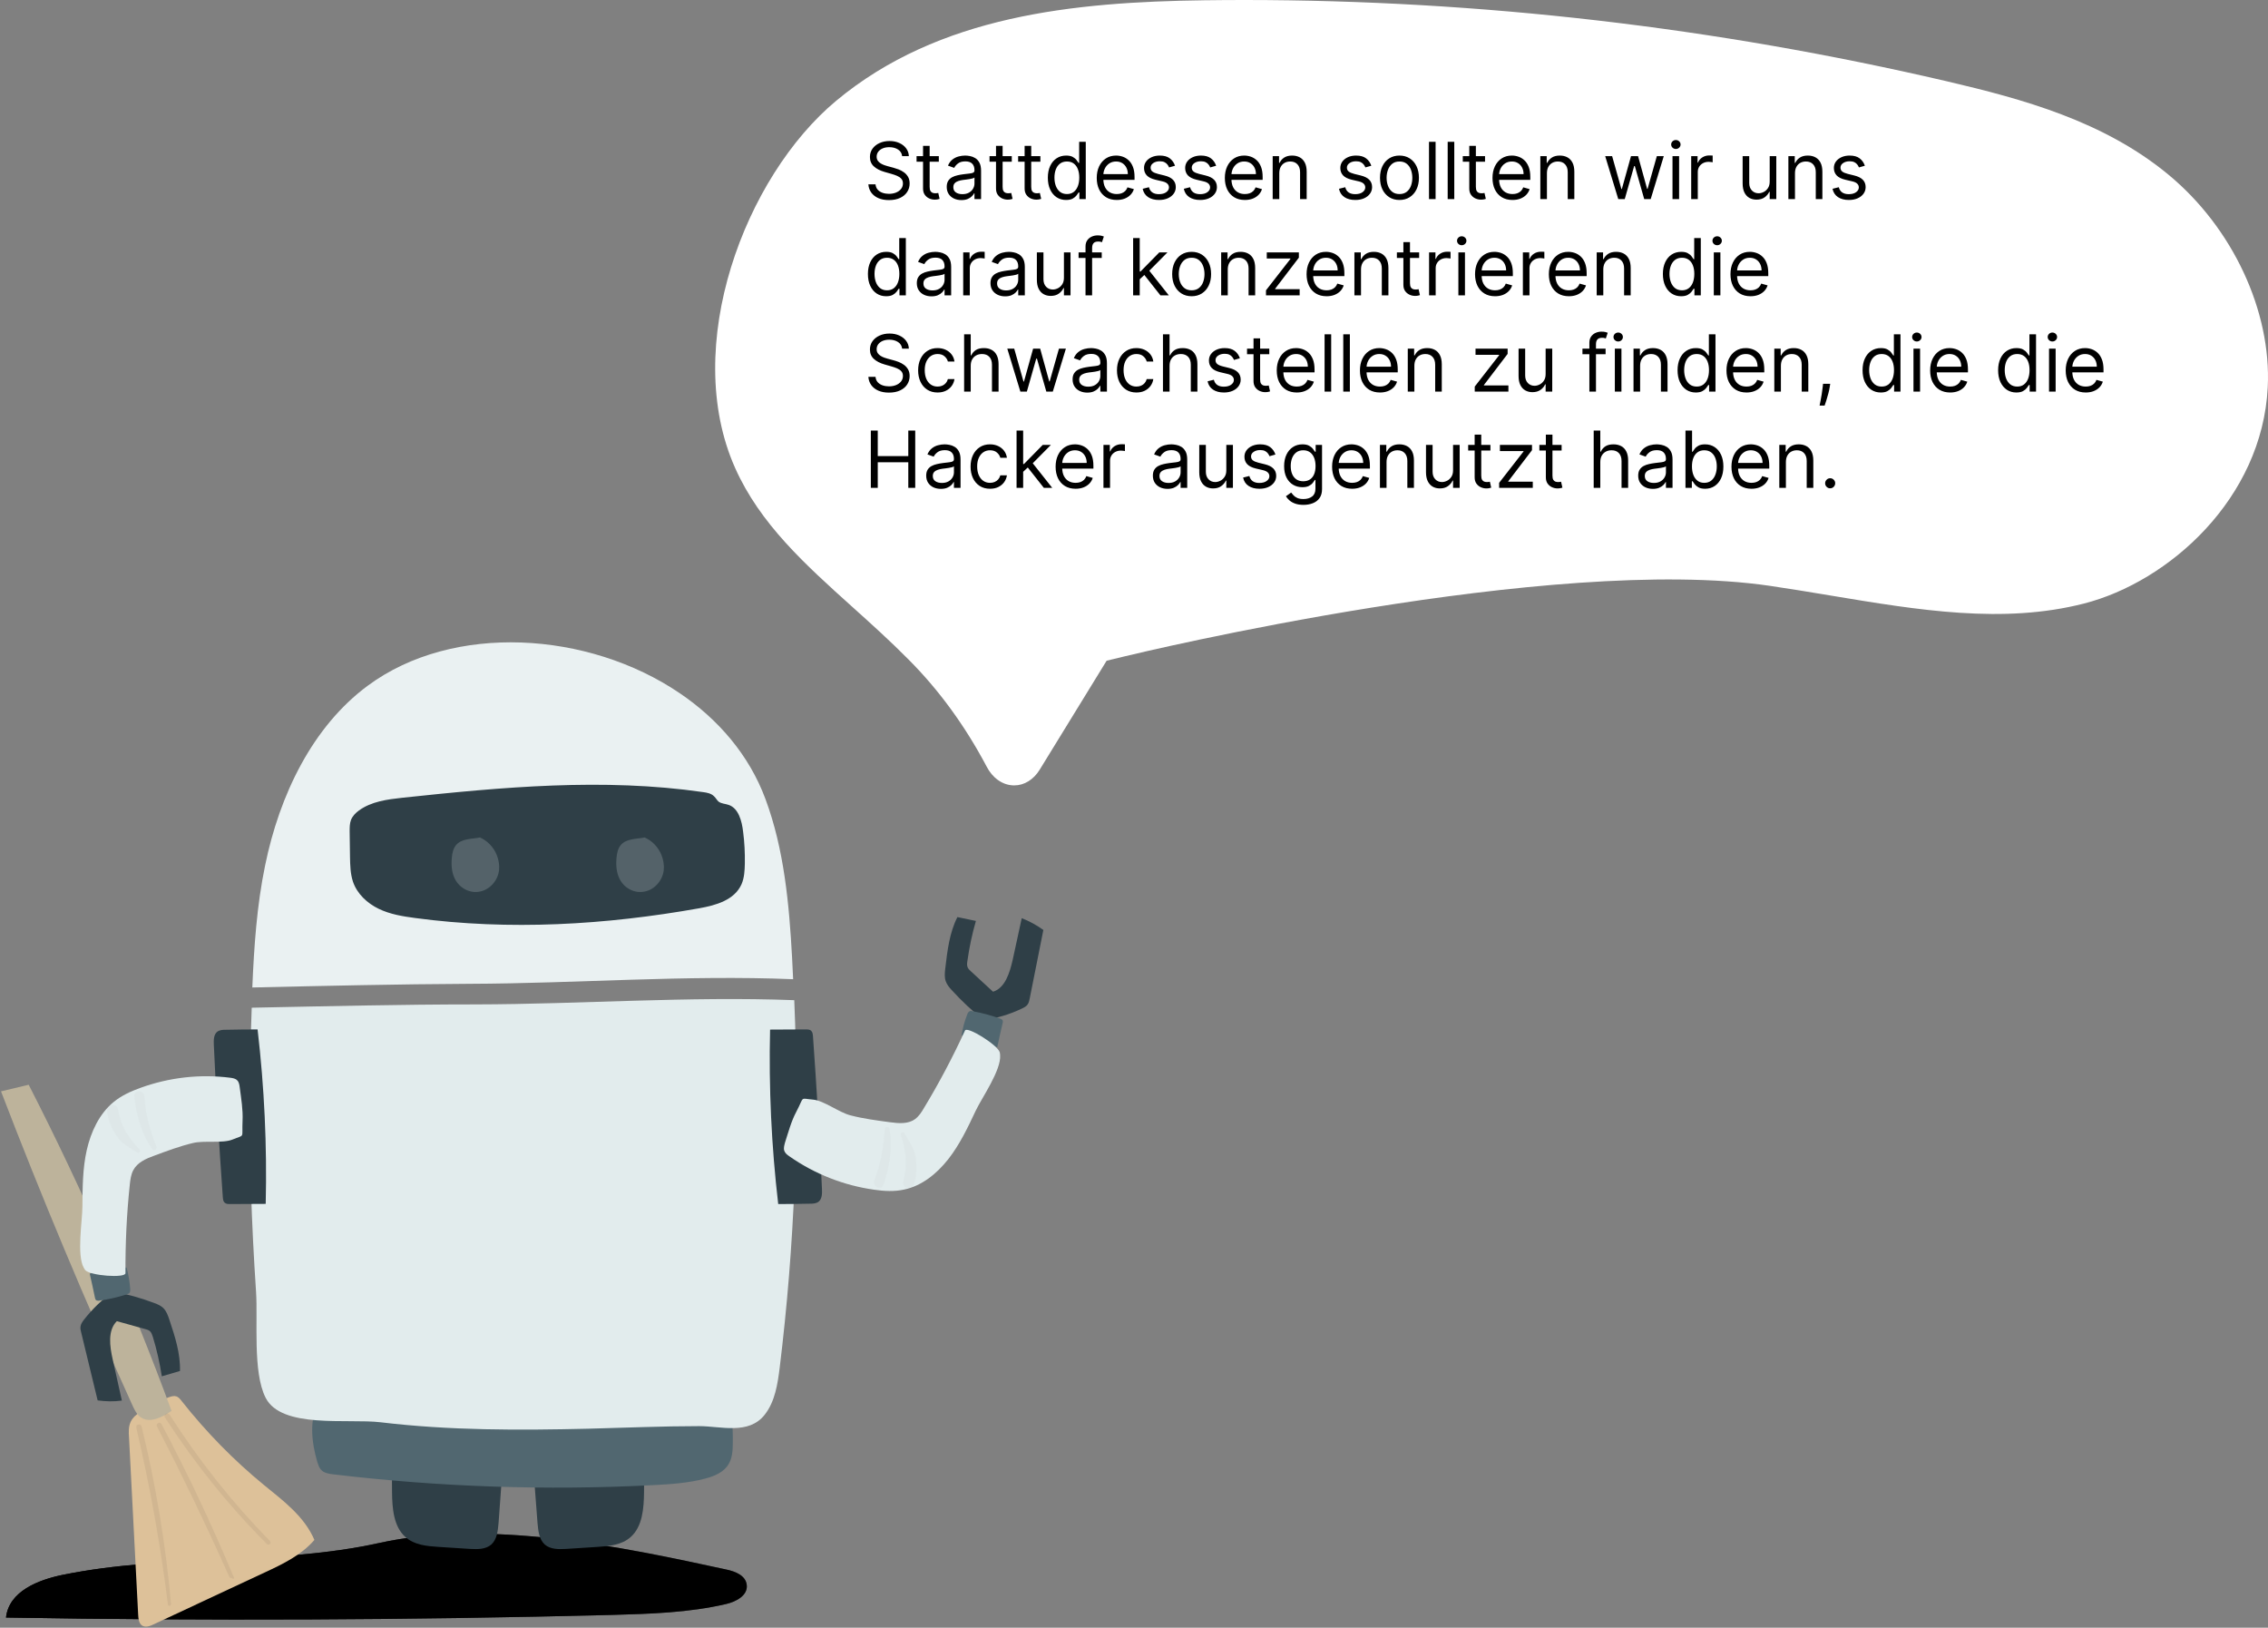 <svg width="1037" height="744" viewBox="0 0 1037 744" fill="none" xmlns="http://www.w3.org/2000/svg">
<rect x="0" y="0" width="1037" height="744" fill="#808080" stroke="none"/>
<path d="M463.744 359C463.539 359 463.335 358.995 463.128 358.985C460.716 358.874 458.36 358.028 456.262 356.519C454.164 355.009 452.385 352.881 451.077 350.315C441.279 331.791 429.255 315.315 415.438 301.483C407.074 293.027 398.334 285.164 389.882 277.559C368.078 257.948 347.543 239.478 336.144 213.956C311.291 158.305 340.559 80.791 382.371 46.029C429.268 7.041 490.955 0.925 550.629 0.124C556.831 0.041 563.037 -0 569.246 3.41571e-06C676.767 0.052 784.062 12.462 889.807 37.076C924.97 45.282 961.776 55.335 991.354 79.731C1020.76 103.982 1038.63 142.172 1036.88 177.028C1034.34 227.911 991.695 265.932 952.864 275.872C915.853 285.339 877.404 278.941 836.699 272.166C827.713 270.672 818.422 269.125 809.234 267.781C709.377 253.181 521.789 298.181 513.853 300.105L505.98 302.011L475.429 351.74C474.055 354.006 472.286 355.841 470.259 357.1C468.232 358.36 466.003 359.01 463.744 359Z" fill="white"/>
<path d="M412.489 71.364C412.335 70.068 411.713 69.062 410.622 68.347C409.531 67.631 408.193 67.273 406.608 67.273C405.449 67.273 404.435 67.46 403.565 67.835C402.705 68.21 402.031 68.726 401.545 69.382C401.068 70.038 400.83 70.784 400.83 71.619C400.83 72.318 400.996 72.919 401.328 73.422C401.669 73.916 402.104 74.329 402.632 74.662C403.161 74.986 403.714 75.254 404.294 75.467C404.874 75.672 405.406 75.838 405.892 75.966L408.551 76.682C409.233 76.861 409.991 77.108 410.827 77.423C411.67 77.739 412.476 78.169 413.243 78.715C414.018 79.251 414.658 79.942 415.161 80.785C415.663 81.629 415.915 82.665 415.915 83.892C415.915 85.307 415.544 86.585 414.803 87.727C414.07 88.869 412.996 89.777 411.581 90.45C410.175 91.124 408.466 91.46 406.455 91.46C404.58 91.46 402.956 91.158 401.584 90.553C400.22 89.947 399.146 89.104 398.362 88.021C397.587 86.939 397.148 85.682 397.045 84.25H400.318C400.403 85.239 400.736 86.057 401.315 86.704C401.903 87.344 402.645 87.821 403.54 88.136C404.443 88.443 405.415 88.597 406.455 88.597C407.665 88.597 408.751 88.401 409.714 88.008C410.678 87.608 411.44 87.054 412.003 86.347C412.565 85.631 412.847 84.796 412.847 83.841C412.847 82.972 412.604 82.264 412.118 81.719C411.632 81.173 410.993 80.73 410.2 80.389C409.408 80.048 408.551 79.75 407.631 79.494L404.409 78.574C402.364 77.986 400.744 77.146 399.551 76.055C398.358 74.965 397.761 73.537 397.761 71.773C397.761 70.307 398.158 69.028 398.95 67.938C399.751 66.838 400.825 65.986 402.172 65.381C403.527 64.767 405.04 64.46 406.71 64.46C408.398 64.46 409.898 64.763 411.21 65.368C412.523 65.965 413.563 66.783 414.33 67.822C415.105 68.862 415.514 70.043 415.557 71.364H412.489ZM429.258 71.364V73.921H419.082V71.364H429.258ZM422.048 66.659H425.065V85.375C425.065 86.227 425.189 86.867 425.436 87.293C425.691 87.71 426.015 87.992 426.407 88.136C426.808 88.273 427.23 88.341 427.673 88.341C428.005 88.341 428.278 88.324 428.491 88.29C428.704 88.247 428.875 88.213 429.002 88.188L429.616 90.898C429.412 90.974 429.126 91.051 428.76 91.128C428.393 91.213 427.929 91.256 427.366 91.256C426.514 91.256 425.679 91.072 424.86 90.706C424.051 90.34 423.377 89.781 422.841 89.031C422.312 88.281 422.048 87.335 422.048 86.193V66.659ZM439.575 91.46C438.331 91.46 437.201 91.226 436.187 90.757C435.173 90.28 434.368 89.594 433.771 88.699C433.174 87.796 432.876 86.704 432.876 85.426C432.876 84.301 433.098 83.389 433.541 82.69C433.984 81.983 434.576 81.429 435.318 81.028C436.059 80.628 436.877 80.329 437.772 80.133C438.676 79.929 439.583 79.767 440.495 79.648C441.689 79.494 442.656 79.379 443.397 79.303C444.147 79.217 444.693 79.077 445.034 78.881C445.383 78.685 445.558 78.344 445.558 77.858V77.756C445.558 76.494 445.213 75.514 444.522 74.815C443.841 74.117 442.805 73.767 441.416 73.767C439.975 73.767 438.846 74.082 438.028 74.713C437.21 75.344 436.635 76.017 436.302 76.733L433.439 75.71C433.95 74.517 434.632 73.588 435.484 72.923C436.345 72.25 437.282 71.781 438.297 71.517C439.319 71.244 440.325 71.108 441.314 71.108C441.944 71.108 442.669 71.185 443.487 71.338C444.314 71.483 445.11 71.785 445.877 72.246C446.653 72.706 447.297 73.401 447.808 74.329C448.319 75.258 448.575 76.503 448.575 78.062V91H445.558V88.341H445.404C445.2 88.767 444.859 89.223 444.382 89.709C443.904 90.195 443.27 90.608 442.477 90.949C441.684 91.29 440.717 91.46 439.575 91.46ZM440.035 88.75C441.228 88.75 442.234 88.516 443.052 88.047C443.879 87.578 444.501 86.973 444.919 86.231C445.345 85.49 445.558 84.71 445.558 83.892V81.131C445.43 81.284 445.149 81.425 444.714 81.553C444.288 81.672 443.794 81.778 443.231 81.872C442.677 81.957 442.136 82.034 441.608 82.102C441.088 82.162 440.666 82.213 440.342 82.256C439.558 82.358 438.825 82.524 438.143 82.754C437.47 82.976 436.924 83.312 436.507 83.764C436.098 84.207 435.893 84.812 435.893 85.579C435.893 86.628 436.281 87.421 437.056 87.957C437.841 88.486 438.833 88.75 440.035 88.75ZM462.621 71.364V73.921H452.445V71.364H462.621ZM455.411 66.659H458.428V85.375C458.428 86.227 458.552 86.867 458.799 87.293C459.055 87.71 459.379 87.992 459.771 88.136C460.171 88.273 460.593 88.341 461.036 88.341C461.369 88.341 461.641 88.324 461.854 88.29C462.067 88.247 462.238 88.213 462.366 88.188L462.979 90.898C462.775 90.974 462.489 91.051 462.123 91.128C461.756 91.213 461.292 91.256 460.729 91.256C459.877 91.256 459.042 91.072 458.224 90.706C457.414 90.34 456.741 89.781 456.204 89.031C455.675 88.281 455.411 87.335 455.411 86.193V66.659ZM475.7 71.364V73.921H465.523V71.364H475.7ZM468.489 66.659H471.506V85.375C471.506 86.227 471.63 86.867 471.877 87.293C472.133 87.71 472.457 87.992 472.849 88.136C473.249 88.273 473.671 88.341 474.114 88.341C474.447 88.341 474.719 88.324 474.933 88.29C475.146 88.247 475.316 88.213 475.444 88.188L476.058 90.898C475.853 90.974 475.567 91.051 475.201 91.128C474.835 91.213 474.37 91.256 473.808 91.256C472.955 91.256 472.12 91.072 471.302 90.706C470.492 90.34 469.819 89.781 469.282 89.031C468.754 88.281 468.489 87.335 468.489 86.193V66.659ZM487.442 91.409C485.805 91.409 484.361 90.996 483.108 90.169C481.855 89.334 480.875 88.158 480.168 86.641C479.46 85.115 479.107 83.312 479.107 81.233C479.107 79.171 479.46 77.381 480.168 75.864C480.875 74.347 481.859 73.175 483.121 72.348C484.382 71.521 485.839 71.108 487.493 71.108C488.771 71.108 489.781 71.321 490.523 71.747C491.273 72.165 491.844 72.642 492.236 73.179C492.636 73.707 492.947 74.142 493.169 74.483H493.425V64.818H496.442V91H493.527V87.983H493.169C492.947 88.341 492.632 88.793 492.223 89.338C491.814 89.875 491.23 90.356 490.472 90.783C489.713 91.2 488.703 91.409 487.442 91.409ZM487.851 88.699C489.061 88.699 490.084 88.383 490.919 87.753C491.754 87.114 492.389 86.231 492.824 85.106C493.259 83.973 493.476 82.665 493.476 81.182C493.476 79.716 493.263 78.433 492.837 77.334C492.411 76.226 491.78 75.365 490.945 74.751C490.109 74.129 489.078 73.818 487.851 73.818C486.572 73.818 485.507 74.146 484.655 74.803C483.811 75.45 483.176 76.332 482.75 77.449C482.332 78.557 482.124 79.801 482.124 81.182C482.124 82.579 482.337 83.849 482.763 84.992C483.197 86.125 483.837 87.028 484.68 87.702C485.533 88.367 486.589 88.699 487.851 88.699ZM510.619 91.409C508.727 91.409 507.095 90.992 505.723 90.156C504.359 89.312 503.307 88.136 502.565 86.628C501.832 85.111 501.466 83.347 501.466 81.335C501.466 79.324 501.832 77.551 502.565 76.017C503.307 74.474 504.338 73.273 505.659 72.412C506.989 71.543 508.54 71.108 510.312 71.108C511.335 71.108 512.345 71.278 513.342 71.619C514.339 71.96 515.247 72.514 516.065 73.281C516.884 74.04 517.536 75.046 518.021 76.298C518.507 77.551 518.75 79.094 518.75 80.926V82.204H503.614V79.597H515.682C515.682 78.489 515.46 77.5 515.017 76.631C514.582 75.761 513.96 75.075 513.151 74.572C512.349 74.07 511.403 73.818 510.312 73.818C509.111 73.818 508.071 74.117 507.193 74.713C506.324 75.301 505.655 76.068 505.186 77.014C504.717 77.96 504.483 78.974 504.483 80.057V81.796C504.483 83.278 504.739 84.535 505.25 85.567C505.77 86.59 506.49 87.369 507.411 87.906C508.331 88.435 509.401 88.699 510.619 88.699C511.412 88.699 512.128 88.588 512.767 88.367C513.415 88.136 513.973 87.796 514.442 87.344C514.911 86.883 515.273 86.312 515.528 85.631L518.443 86.449C518.136 87.438 517.621 88.307 516.896 89.057C516.172 89.798 515.277 90.378 514.212 90.796C513.146 91.204 511.949 91.409 510.619 91.409ZM537.249 75.761L534.538 76.528C534.368 76.077 534.116 75.638 533.784 75.212C533.46 74.777 533.017 74.419 532.455 74.138C531.892 73.856 531.172 73.716 530.294 73.716C529.092 73.716 528.091 73.993 527.29 74.547C526.497 75.092 526.101 75.787 526.101 76.631C526.101 77.381 526.374 77.973 526.919 78.408C527.464 78.842 528.317 79.204 529.476 79.494L532.391 80.21C534.146 80.636 535.455 81.288 536.315 82.166C537.176 83.035 537.607 84.156 537.607 85.528C537.607 86.653 537.283 87.659 536.635 88.546C535.996 89.432 535.101 90.131 533.95 90.642C532.8 91.153 531.462 91.409 529.936 91.409C527.933 91.409 526.276 90.974 524.963 90.105C523.651 89.236 522.82 87.966 522.47 86.296L525.334 85.579C525.607 86.636 526.122 87.429 526.881 87.957C527.648 88.486 528.649 88.75 529.885 88.75C531.291 88.75 532.408 88.452 533.234 87.855C534.07 87.25 534.487 86.526 534.487 85.682C534.487 85 534.249 84.429 533.771 83.969C533.294 83.5 532.561 83.151 531.572 82.921L528.3 82.153C526.501 81.727 525.18 81.067 524.337 80.172C523.501 79.269 523.084 78.139 523.084 76.784C523.084 75.676 523.395 74.696 524.017 73.844C524.648 72.992 525.504 72.322 526.587 71.837C527.678 71.351 528.913 71.108 530.294 71.108C532.237 71.108 533.763 71.534 534.871 72.386C535.987 73.239 536.78 74.364 537.249 75.761ZM556.057 75.761L553.347 76.528C553.176 76.077 552.925 75.638 552.593 75.212C552.269 74.777 551.826 74.419 551.263 74.138C550.701 73.856 549.98 73.716 549.103 73.716C547.901 73.716 546.9 73.993 546.098 74.547C545.306 75.092 544.909 75.787 544.909 76.631C544.909 77.381 545.182 77.973 545.728 78.408C546.273 78.842 547.125 79.204 548.284 79.494L551.199 80.21C552.955 80.636 554.263 81.288 555.124 82.166C555.985 83.035 556.415 84.156 556.415 85.528C556.415 86.653 556.091 87.659 555.444 88.546C554.804 89.432 553.909 90.131 552.759 90.642C551.608 91.153 550.27 91.409 548.745 91.409C546.742 91.409 545.084 90.974 543.772 90.105C542.459 89.236 541.628 87.966 541.279 86.296L544.142 85.579C544.415 86.636 544.931 87.429 545.689 87.957C546.456 88.486 547.458 88.75 548.694 88.75C550.1 88.75 551.216 88.452 552.043 87.855C552.878 87.25 553.296 86.526 553.296 85.682C553.296 85 553.057 84.429 552.58 83.969C552.103 83.5 551.37 83.151 550.381 82.921L547.108 82.153C545.31 81.727 543.989 81.067 543.145 80.172C542.31 79.269 541.892 78.139 541.892 76.784C541.892 75.676 542.203 74.696 542.826 73.844C543.456 72.992 544.313 72.322 545.395 71.837C546.486 71.351 547.722 71.108 549.103 71.108C551.046 71.108 552.571 71.534 553.679 72.386C554.796 73.239 555.588 74.364 556.057 75.761ZM569.19 91.409C567.298 91.409 565.665 90.992 564.293 90.156C562.93 89.312 561.877 88.136 561.136 86.628C560.403 85.111 560.036 83.347 560.036 81.335C560.036 79.324 560.403 77.551 561.136 76.017C561.877 74.474 562.908 73.273 564.229 72.412C565.559 71.543 567.11 71.108 568.883 71.108C569.906 71.108 570.915 71.278 571.913 71.619C572.91 71.96 573.817 72.514 574.636 73.281C575.454 74.04 576.106 75.046 576.592 76.298C577.077 77.551 577.32 79.094 577.32 80.926V82.204H562.184V79.597H574.252C574.252 78.489 574.031 77.5 573.587 76.631C573.153 75.761 572.531 75.075 571.721 74.572C570.92 74.07 569.974 73.818 568.883 73.818C567.681 73.818 566.641 74.117 565.763 74.713C564.894 75.301 564.225 76.068 563.756 77.014C563.288 77.96 563.053 78.974 563.053 80.057V81.796C563.053 83.278 563.309 84.535 563.82 85.567C564.34 86.59 565.06 87.369 565.981 87.906C566.901 88.435 567.971 88.699 569.19 88.699C569.982 88.699 570.698 88.588 571.337 88.367C571.985 88.136 572.543 87.796 573.012 87.344C573.481 86.883 573.843 86.312 574.099 85.631L577.013 86.449C576.707 87.438 576.191 88.307 575.467 89.057C574.742 89.798 573.847 90.378 572.782 90.796C571.717 91.204 570.519 91.409 569.19 91.409ZM584.927 79.188V91H581.91V71.364H584.825V74.432H585.08C585.54 73.435 586.239 72.633 587.177 72.028C588.114 71.415 589.325 71.108 590.808 71.108C592.137 71.108 593.3 71.381 594.298 71.926C595.295 72.463 596.07 73.281 596.624 74.381C597.178 75.472 597.455 76.852 597.455 78.523V91H594.438V78.727C594.438 77.185 594.038 75.983 593.237 75.122C592.435 74.253 591.336 73.818 589.938 73.818C588.975 73.818 588.114 74.027 587.356 74.445C586.606 74.862 586.013 75.472 585.579 76.273C585.144 77.074 584.927 78.046 584.927 79.188ZM627.002 75.761L624.292 76.528C624.122 76.077 623.87 75.638 623.538 75.212C623.214 74.777 622.771 74.419 622.208 74.138C621.646 73.856 620.926 73.716 620.048 73.716C618.846 73.716 617.845 73.993 617.044 74.547C616.251 75.092 615.855 75.787 615.855 76.631C615.855 77.381 616.127 77.973 616.673 78.408C617.218 78.842 618.071 79.204 619.23 79.494L622.145 80.21C623.9 80.636 625.208 81.288 626.069 82.166C626.93 83.035 627.36 84.156 627.36 85.528C627.36 86.653 627.037 87.659 626.389 88.546C625.75 89.432 624.855 90.131 623.704 90.642C622.554 91.153 621.216 91.409 619.69 91.409C617.687 91.409 616.029 90.974 614.717 90.105C613.404 89.236 612.574 87.966 612.224 86.296L615.088 85.579C615.36 86.636 615.876 87.429 616.635 87.957C617.402 88.486 618.403 88.75 619.639 88.75C621.045 88.75 622.162 88.452 622.988 87.855C623.824 87.25 624.241 86.526 624.241 85.682C624.241 85 624.002 84.429 623.525 83.969C623.048 83.5 622.315 83.151 621.326 82.921L618.054 82.153C616.255 81.727 614.934 81.067 614.091 80.172C613.255 79.269 612.838 78.139 612.838 76.784C612.838 75.676 613.149 74.696 613.771 73.844C614.402 72.992 615.258 72.322 616.341 71.837C617.431 71.351 618.667 71.108 620.048 71.108C621.991 71.108 623.517 71.534 624.625 72.386C625.741 73.239 626.534 74.364 627.002 75.761ZM639.879 91.409C638.107 91.409 636.551 90.987 635.213 90.144C633.884 89.3 632.844 88.119 632.094 86.602C631.352 85.085 630.982 83.312 630.982 81.284C630.982 79.239 631.352 77.453 632.094 75.928C632.844 74.402 633.884 73.217 635.213 72.374C636.551 71.53 638.107 71.108 639.879 71.108C641.652 71.108 643.203 71.53 644.533 72.374C645.871 73.217 646.911 74.402 647.652 75.928C648.402 77.453 648.777 79.239 648.777 81.284C648.777 83.312 648.402 85.085 647.652 86.602C646.911 88.119 645.871 89.3 644.533 90.144C643.203 90.987 641.652 91.409 639.879 91.409ZM639.879 88.699C641.226 88.699 642.334 88.354 643.203 87.663C644.072 86.973 644.716 86.065 645.134 84.94C645.551 83.815 645.76 82.597 645.76 81.284C645.76 79.972 645.551 78.749 645.134 77.615C644.716 76.481 644.072 75.565 643.203 74.867C642.334 74.168 641.226 73.818 639.879 73.818C638.533 73.818 637.425 74.168 636.555 74.867C635.686 75.565 635.043 76.481 634.625 77.615C634.207 78.749 633.999 79.972 633.999 81.284C633.999 82.597 634.207 83.815 634.625 84.94C635.043 86.065 635.686 86.973 636.555 87.663C637.425 88.354 638.533 88.699 639.879 88.699ZM656.4 64.818V91H653.382V64.818H656.4ZM664.942 64.818V91H661.925V64.818H664.942ZM679.008 71.364V73.921H668.832V71.364H679.008ZM671.798 66.659H674.815V85.375C674.815 86.227 674.939 86.867 675.186 87.293C675.441 87.71 675.765 87.992 676.157 88.136C676.558 88.273 676.98 88.341 677.423 88.341C677.755 88.341 678.028 88.324 678.241 88.29C678.454 88.247 678.625 88.213 678.752 88.188L679.366 90.898C679.162 90.974 678.876 91.051 678.51 91.128C678.143 91.213 677.679 91.256 677.116 91.256C676.264 91.256 675.429 91.072 674.61 90.706C673.801 90.34 673.127 89.781 672.591 89.031C672.062 88.281 671.798 87.335 671.798 86.193V66.659ZM691.569 91.409C689.676 91.409 688.044 90.992 686.672 90.156C685.309 89.312 684.256 88.136 683.515 86.628C682.782 85.111 682.415 83.347 682.415 81.335C682.415 79.324 682.782 77.551 683.515 76.017C684.256 74.474 685.287 73.273 686.608 72.412C687.938 71.543 689.489 71.108 691.262 71.108C692.284 71.108 693.294 71.278 694.292 71.619C695.289 71.96 696.196 72.514 697.015 73.281C697.833 74.04 698.485 75.046 698.971 76.298C699.456 77.551 699.699 79.094 699.699 80.926V82.204H684.563V79.597H696.631C696.631 78.489 696.409 77.5 695.966 76.631C695.532 75.761 694.909 75.075 694.1 74.572C693.299 74.07 692.353 73.818 691.262 73.818C690.06 73.818 689.02 74.117 688.142 74.713C687.273 75.301 686.604 76.068 686.135 77.014C685.667 77.96 685.432 78.974 685.432 80.057V81.796C685.432 83.278 685.688 84.535 686.199 85.567C686.719 86.59 687.439 87.369 688.36 87.906C689.28 88.435 690.35 88.699 691.569 88.699C692.361 88.699 693.077 88.588 693.716 88.367C694.364 88.136 694.922 87.796 695.391 87.344C695.86 86.883 696.222 86.312 696.478 85.631L699.392 86.449C699.086 87.438 698.57 88.307 697.846 89.057C697.121 89.798 696.226 90.378 695.161 90.796C694.096 91.204 692.898 91.409 691.569 91.409ZM707.306 79.188V91H704.289V71.364H707.203V74.432H707.459C707.919 73.435 708.618 72.633 709.556 72.028C710.493 71.415 711.703 71.108 713.186 71.108C714.516 71.108 715.679 71.381 716.676 71.926C717.674 72.463 718.449 73.281 719.003 74.381C719.557 75.472 719.834 76.852 719.834 78.523V91H716.817V78.727C716.817 77.185 716.417 75.983 715.615 75.122C714.814 74.253 713.715 73.818 712.317 73.818C711.354 73.818 710.493 74.027 709.735 74.445C708.985 74.862 708.392 75.472 707.958 76.273C707.523 77.074 707.306 78.046 707.306 79.188ZM739.921 91L733.938 71.364H737.109L741.353 86.398H741.558L745.751 71.364H748.972L753.114 86.347H753.319L757.563 71.364H760.734L754.751 91H751.785L747.489 75.915H747.183L742.887 91H739.921ZM764.722 91V71.364H767.739V91H764.722ZM766.256 68.091C765.668 68.091 765.161 67.891 764.735 67.49C764.317 67.09 764.109 66.608 764.109 66.046C764.109 65.483 764.317 65.001 764.735 64.601C765.161 64.2 765.668 64 766.256 64C766.844 64 767.347 64.2 767.765 64.601C768.191 65.001 768.404 65.483 768.404 66.046C768.404 66.608 768.191 67.09 767.765 67.49C767.347 67.891 766.844 68.091 766.256 68.091ZM773.265 91V71.364H776.18V74.329H776.385C776.743 73.358 777.39 72.57 778.328 71.965C779.265 71.359 780.322 71.057 781.498 71.057C781.72 71.057 781.997 71.061 782.329 71.07C782.662 71.078 782.913 71.091 783.083 71.108V74.176C782.981 74.151 782.747 74.112 782.38 74.061C782.022 74.001 781.643 73.972 781.243 73.972C780.288 73.972 779.436 74.172 778.686 74.572C777.944 74.965 777.356 75.51 776.922 76.209C776.495 76.899 776.282 77.688 776.282 78.574V91H773.265ZM809.16 82.972V71.364H812.177V91H809.16V87.676H808.955C808.495 88.673 807.779 89.521 806.808 90.22C805.836 90.91 804.609 91.256 803.126 91.256C801.898 91.256 800.808 90.987 799.853 90.45C798.898 89.905 798.148 89.087 797.603 87.996C797.058 86.896 796.785 85.511 796.785 83.841V71.364H799.802V83.636C799.802 85.068 800.202 86.21 801.004 87.062C801.813 87.915 802.844 88.341 804.097 88.341C804.847 88.341 805.61 88.149 806.386 87.766C807.17 87.382 807.826 86.794 808.354 86.001C808.891 85.209 809.16 84.199 809.16 82.972ZM820.72 79.188V91H817.703V71.364H820.618V74.432H820.873C821.333 73.435 822.032 72.633 822.97 72.028C823.907 71.415 825.118 71.108 826.6 71.108C827.93 71.108 829.093 71.381 830.091 71.926C831.088 72.463 831.863 73.281 832.417 74.381C832.971 75.472 833.248 76.852 833.248 78.523V91H830.231V78.727C830.231 77.185 829.831 75.983 829.029 75.122C828.228 74.253 827.129 73.818 825.731 73.818C824.768 73.818 823.907 74.027 823.149 74.445C822.399 74.862 821.806 75.472 821.372 76.273C820.937 77.074 820.72 78.046 820.72 79.188ZM852.67 75.761L849.96 76.528C849.79 76.077 849.538 75.638 849.206 75.212C848.882 74.777 848.439 74.419 847.876 74.138C847.314 73.856 846.594 73.716 845.716 73.716C844.514 73.716 843.513 73.993 842.712 74.547C841.919 75.092 841.523 75.787 841.523 76.631C841.523 77.381 841.795 77.973 842.341 78.408C842.886 78.842 843.739 79.204 844.898 79.494L847.812 80.21C849.568 80.636 850.876 81.288 851.737 82.166C852.598 83.035 853.028 84.156 853.028 85.528C853.028 86.653 852.705 87.659 852.057 88.546C851.418 89.432 850.523 90.131 849.372 90.642C848.222 91.153 846.884 91.409 845.358 91.409C843.355 91.409 841.697 90.974 840.385 90.105C839.072 89.236 838.241 87.966 837.892 86.296L840.756 85.579C841.028 86.636 841.544 87.429 842.303 87.957C843.07 88.486 844.071 88.75 845.307 88.75C846.713 88.75 847.83 88.452 848.656 87.855C849.491 87.25 849.909 86.526 849.909 85.682C849.909 85 849.67 84.429 849.193 83.969C848.716 83.5 847.983 83.151 846.994 82.921L843.722 82.153C841.923 81.727 840.602 81.067 839.759 80.172C838.923 79.269 838.506 78.139 838.506 76.784C838.506 75.676 838.817 74.696 839.439 73.844C840.07 72.992 840.926 72.322 842.009 71.837C843.099 71.351 844.335 71.108 845.716 71.108C847.659 71.108 849.185 71.534 850.293 72.386C851.409 73.239 852.202 74.364 852.67 75.761ZM405.176 135.409C403.54 135.409 402.095 134.996 400.842 134.169C399.589 133.334 398.609 132.158 397.902 130.641C397.195 129.115 396.841 127.312 396.841 125.233C396.841 123.17 397.195 121.381 397.902 119.864C398.609 118.347 399.594 117.175 400.855 116.348C402.116 115.521 403.574 115.108 405.227 115.108C406.506 115.108 407.516 115.321 408.257 115.747C409.007 116.165 409.578 116.642 409.97 117.179C410.371 117.707 410.682 118.142 410.903 118.483H411.159V108.818H414.176V135H411.261V131.983H410.903C410.682 132.341 410.366 132.793 409.957 133.338C409.548 133.875 408.964 134.357 408.206 134.783C407.447 135.2 406.438 135.409 405.176 135.409ZM405.585 132.699C406.795 132.699 407.818 132.384 408.653 131.753C409.489 131.114 410.124 130.232 410.558 129.107C410.993 127.973 411.21 126.665 411.21 125.182C411.21 123.716 410.997 122.433 410.571 121.334C410.145 120.226 409.514 119.365 408.679 118.751C407.844 118.129 406.813 117.818 405.585 117.818C404.307 117.818 403.241 118.146 402.389 118.803C401.545 119.45 400.911 120.332 400.484 121.449C400.067 122.557 399.858 123.801 399.858 125.182C399.858 126.58 400.071 127.849 400.497 128.991C400.932 130.125 401.571 131.028 402.415 131.702C403.267 132.366 404.324 132.699 405.585 132.699ZM425.899 135.46C424.655 135.46 423.526 135.226 422.511 134.757C421.497 134.28 420.692 133.594 420.095 132.699C419.499 131.795 419.2 130.705 419.2 129.426C419.2 128.301 419.422 127.389 419.865 126.69C420.308 125.983 420.901 125.429 421.642 125.028C422.384 124.628 423.202 124.33 424.097 124.134C425 123.929 425.908 123.767 426.82 123.648C428.013 123.494 428.98 123.379 429.722 123.303C430.472 123.217 431.017 123.077 431.358 122.881C431.707 122.685 431.882 122.344 431.882 121.858V121.756C431.882 120.494 431.537 119.514 430.847 118.815C430.165 118.116 429.129 117.767 427.74 117.767C426.3 117.767 425.17 118.082 424.352 118.713C423.534 119.344 422.959 120.017 422.626 120.733L419.763 119.71C420.274 118.517 420.956 117.588 421.808 116.923C422.669 116.25 423.607 115.781 424.621 115.517C425.643 115.244 426.649 115.108 427.638 115.108C428.268 115.108 428.993 115.185 429.811 115.338C430.638 115.483 431.435 115.786 432.202 116.246C432.977 116.706 433.621 117.401 434.132 118.33C434.643 119.259 434.899 120.503 434.899 122.062V135H431.882V132.341H431.729C431.524 132.767 431.183 133.223 430.706 133.709C430.229 134.195 429.594 134.608 428.801 134.949C428.009 135.29 427.041 135.46 425.899 135.46ZM426.359 132.75C427.553 132.75 428.558 132.516 429.376 132.047C430.203 131.578 430.825 130.973 431.243 130.232C431.669 129.49 431.882 128.71 431.882 127.892V125.131C431.754 125.284 431.473 125.425 431.038 125.553C430.612 125.672 430.118 125.778 429.555 125.872C429.001 125.957 428.46 126.034 427.932 126.102C427.412 126.162 426.99 126.213 426.666 126.256C425.882 126.358 425.149 126.524 424.467 126.754C423.794 126.976 423.249 127.312 422.831 127.764C422.422 128.207 422.217 128.812 422.217 129.58C422.217 130.628 422.605 131.42 423.381 131.957C424.165 132.486 425.158 132.75 426.359 132.75ZM440.406 135V115.364H443.321V118.33H443.525C443.883 117.358 444.531 116.57 445.468 115.964C446.406 115.359 447.463 115.057 448.639 115.057C448.86 115.057 449.137 115.061 449.47 115.07C449.802 115.078 450.054 115.091 450.224 115.108V118.176C450.122 118.151 449.887 118.112 449.521 118.061C449.163 118.001 448.784 117.972 448.383 117.972C447.429 117.972 446.576 118.172 445.826 118.572C445.085 118.964 444.497 119.51 444.062 120.209C443.636 120.899 443.423 121.687 443.423 122.574V135H440.406ZM459.579 135.46C458.335 135.46 457.205 135.226 456.191 134.757C455.177 134.28 454.371 133.594 453.775 132.699C453.178 131.795 452.88 130.705 452.88 129.426C452.88 128.301 453.102 127.389 453.545 126.69C453.988 125.983 454.58 125.429 455.322 125.028C456.063 124.628 456.881 124.33 457.776 124.134C458.68 123.929 459.587 123.767 460.499 123.648C461.692 123.494 462.66 123.379 463.401 123.303C464.151 123.217 464.697 123.077 465.038 122.881C465.387 122.685 465.562 122.344 465.562 121.858V121.756C465.562 120.494 465.217 119.514 464.526 118.815C463.844 118.116 462.809 117.767 461.42 117.767C459.979 117.767 458.85 118.082 458.032 118.713C457.214 119.344 456.638 120.017 456.306 120.733L453.442 119.71C453.954 118.517 454.636 117.588 455.488 116.923C456.349 116.25 457.286 115.781 458.3 115.517C459.323 115.244 460.329 115.108 461.317 115.108C461.948 115.108 462.673 115.185 463.491 115.338C464.317 115.483 465.114 115.786 465.881 116.246C466.657 116.706 467.3 117.401 467.812 118.33C468.323 119.259 468.579 120.503 468.579 122.062V135H465.562V132.341H465.408C465.204 132.767 464.863 133.223 464.386 133.709C463.908 134.195 463.273 134.608 462.481 134.949C461.688 135.29 460.721 135.46 459.579 135.46ZM460.039 132.75C461.232 132.75 462.238 132.516 463.056 132.047C463.883 131.578 464.505 130.973 464.923 130.232C465.349 129.49 465.562 128.71 465.562 127.892V125.131C465.434 125.284 465.153 125.425 464.718 125.553C464.292 125.672 463.798 125.778 463.235 125.872C462.681 125.957 462.14 126.034 461.612 126.102C461.092 126.162 460.67 126.213 460.346 126.256C459.562 126.358 458.829 126.524 458.147 126.754C457.474 126.976 456.928 127.312 456.511 127.764C456.102 128.207 455.897 128.812 455.897 129.58C455.897 130.628 456.285 131.42 457.06 131.957C457.844 132.486 458.837 132.75 460.039 132.75ZM486.461 126.972V115.364H489.478V135H486.461V131.676H486.256C485.796 132.673 485.08 133.521 484.108 134.22C483.137 134.911 481.909 135.256 480.426 135.256C479.199 135.256 478.108 134.987 477.154 134.45C476.199 133.905 475.449 133.087 474.904 131.996C474.358 130.896 474.086 129.511 474.086 127.841V115.364H477.103V127.636C477.103 129.068 477.503 130.21 478.304 131.062C479.114 131.915 480.145 132.341 481.398 132.341C482.148 132.341 482.911 132.149 483.686 131.766C484.471 131.382 485.127 130.794 485.655 130.001C486.192 129.209 486.461 128.199 486.461 126.972ZM503.748 115.364V117.92H493.163V115.364H503.748ZM496.333 135V112.653C496.333 111.528 496.597 110.591 497.126 109.841C497.654 109.091 498.34 108.528 499.184 108.153C500.028 107.778 500.918 107.591 501.856 107.591C502.597 107.591 503.202 107.651 503.671 107.77C504.14 107.889 504.489 108 504.719 108.102L503.85 110.71C503.697 110.659 503.484 110.595 503.211 110.518C502.947 110.442 502.597 110.403 502.163 110.403C501.165 110.403 500.445 110.655 500.002 111.158C499.567 111.661 499.35 112.398 499.35 113.369V135H496.333ZM520.914 127.841L520.863 124.108H521.476L530.067 115.364H533.8L524.647 124.619H524.391L520.914 127.841ZM518.101 135V108.818H521.118V135H518.101ZM530.578 135L522.908 125.284L525.056 123.188L534.414 135H530.578ZM544.852 135.409C543.079 135.409 541.524 134.987 540.186 134.143C538.856 133.3 537.816 132.119 537.066 130.602C536.325 129.085 535.954 127.312 535.954 125.284C535.954 123.239 536.325 121.453 537.066 119.928C537.816 118.402 538.856 117.217 540.186 116.374C541.524 115.53 543.079 115.108 544.852 115.108C546.625 115.108 548.176 115.53 549.505 116.374C550.843 117.217 551.883 118.402 552.625 119.928C553.375 121.453 553.75 123.239 553.75 125.284C553.75 127.312 553.375 129.085 552.625 130.602C551.883 132.119 550.843 133.3 549.505 134.143C548.176 134.987 546.625 135.409 544.852 135.409ZM544.852 132.699C546.199 132.699 547.306 132.354 548.176 131.663C549.045 130.973 549.689 130.065 550.106 128.94C550.524 127.815 550.733 126.597 550.733 125.284C550.733 123.972 550.524 122.749 550.106 121.615C549.689 120.482 549.045 119.565 548.176 118.866C547.306 118.168 546.199 117.818 544.852 117.818C543.505 117.818 542.397 118.168 541.528 118.866C540.659 119.565 540.015 120.482 539.598 121.615C539.18 122.749 538.971 123.972 538.971 125.284C538.971 126.597 539.18 127.815 539.598 128.94C540.015 130.065 540.659 130.973 541.528 131.663C542.397 132.354 543.505 132.699 544.852 132.699ZM561.372 123.188V135H558.355V115.364H561.27V118.432H561.526C561.986 117.435 562.685 116.634 563.622 116.028C564.56 115.415 565.77 115.108 567.253 115.108C568.582 115.108 569.746 115.381 570.743 115.926C571.74 116.463 572.516 117.281 573.07 118.381C573.624 119.472 573.901 120.852 573.901 122.523V135H570.884V122.727C570.884 121.185 570.483 119.983 569.682 119.122C568.881 118.253 567.781 117.818 566.384 117.818C565.42 117.818 564.56 118.027 563.801 118.445C563.051 118.862 562.459 119.472 562.024 120.273C561.589 121.074 561.372 122.045 561.372 123.188ZM578.851 135V132.699L589.999 118.381V118.176H579.209V115.364H593.885V117.767L583.044 131.983V132.188H594.243V135H578.851ZM606.561 135.409C604.669 135.409 603.037 134.991 601.664 134.156C600.301 133.312 599.248 132.136 598.507 130.628C597.774 129.111 597.407 127.347 597.407 125.335C597.407 123.324 597.774 121.551 598.507 120.017C599.248 118.474 600.279 117.273 601.6 116.412C602.93 115.543 604.481 115.108 606.254 115.108C607.277 115.108 608.287 115.278 609.284 115.619C610.281 115.96 611.189 116.514 612.007 117.281C612.825 118.04 613.477 119.045 613.963 120.298C614.449 121.551 614.691 123.094 614.691 124.926V126.205H599.555V123.597H611.623C611.623 122.489 611.402 121.5 610.958 120.631C610.524 119.761 609.902 119.075 609.092 118.572C608.291 118.07 607.345 117.818 606.254 117.818C605.052 117.818 604.012 118.116 603.135 118.713C602.265 119.301 601.596 120.068 601.127 121.014C600.659 121.96 600.424 122.974 600.424 124.057V125.795C600.424 127.278 600.68 128.536 601.191 129.567C601.711 130.589 602.431 131.369 603.352 131.906C604.272 132.435 605.342 132.699 606.561 132.699C607.353 132.699 608.069 132.588 608.708 132.366C609.356 132.136 609.914 131.795 610.383 131.344C610.852 130.884 611.214 130.312 611.47 129.631L614.385 130.449C614.078 131.438 613.562 132.307 612.838 133.057C612.113 133.798 611.218 134.378 610.153 134.795C609.088 135.205 607.89 135.409 606.561 135.409ZM622.298 123.188V135H619.281V115.364H622.196V118.432H622.451C622.912 117.435 623.61 116.634 624.548 116.028C625.485 115.415 626.696 115.108 628.179 115.108C629.508 115.108 630.672 115.381 631.669 115.926C632.666 116.463 633.441 117.281 633.995 118.381C634.549 119.472 634.826 120.852 634.826 122.523V135H631.809V122.727C631.809 121.185 631.409 119.983 630.608 119.122C629.806 118.253 628.707 117.818 627.309 117.818C626.346 117.818 625.485 118.027 624.727 118.445C623.977 118.862 623.385 119.472 622.95 120.273C622.515 121.074 622.298 122.045 622.298 123.188ZM648.879 115.364V117.92H638.703V115.364H648.879ZM641.669 110.659H644.686V129.375C644.686 130.227 644.81 130.866 645.057 131.293C645.313 131.71 645.636 131.991 646.028 132.136C646.429 132.273 646.851 132.341 647.294 132.341C647.626 132.341 647.899 132.324 648.112 132.29C648.325 132.247 648.496 132.213 648.624 132.188L649.237 134.898C649.033 134.974 648.747 135.051 648.381 135.128C648.014 135.213 647.55 135.256 646.987 135.256C646.135 135.256 645.3 135.072 644.482 134.706C643.672 134.339 642.999 133.781 642.462 133.031C641.933 132.281 641.669 131.335 641.669 130.193V110.659ZM653.418 135V115.364H656.332V118.33H656.537C656.895 117.358 657.543 116.57 658.48 115.964C659.418 115.359 660.474 115.057 661.651 115.057C661.872 115.057 662.149 115.061 662.482 115.07C662.814 115.078 663.065 115.091 663.236 115.108V118.176C663.134 118.151 662.899 118.112 662.533 118.061C662.175 118.001 661.795 117.972 661.395 117.972C660.44 117.972 659.588 118.172 658.838 118.572C658.097 118.964 657.509 119.51 657.074 120.209C656.648 120.899 656.435 121.687 656.435 122.574V135H653.418ZM666.812 135V115.364H669.829V135H666.812ZM668.346 112.091C667.758 112.091 667.251 111.891 666.825 111.49C666.407 111.089 666.199 110.608 666.199 110.045C666.199 109.483 666.407 109.001 666.825 108.601C667.251 108.2 667.758 108 668.346 108C668.934 108 669.437 108.2 669.855 108.601C670.281 109.001 670.494 109.483 670.494 110.045C670.494 110.608 670.281 111.089 669.855 111.49C669.437 111.891 668.934 112.091 668.346 112.091ZM683.588 135.409C681.696 135.409 680.064 134.991 678.692 134.156C677.328 133.312 676.276 132.136 675.534 130.628C674.801 129.111 674.435 127.347 674.435 125.335C674.435 123.324 674.801 121.551 675.534 120.017C676.276 118.474 677.307 117.273 678.628 116.412C679.957 115.543 681.509 115.108 683.281 115.108C684.304 115.108 685.314 115.278 686.311 115.619C687.308 115.96 688.216 116.514 689.034 117.281C689.852 118.04 690.504 119.045 690.99 120.298C691.476 121.551 691.719 123.094 691.719 124.926V126.205H676.582V123.597H688.651C688.651 122.489 688.429 121.5 687.986 120.631C687.551 119.761 686.929 119.075 686.119 118.572C685.318 118.07 684.372 117.818 683.281 117.818C682.08 117.818 681.04 118.116 680.162 118.713C679.293 119.301 678.624 120.068 678.155 121.014C677.686 121.96 677.452 122.974 677.452 124.057V125.795C677.452 127.278 677.707 128.536 678.219 129.567C678.739 130.589 679.459 131.369 680.379 131.906C681.3 132.435 682.369 132.699 683.588 132.699C684.381 132.699 685.097 132.588 685.736 132.366C686.384 132.136 686.942 131.795 687.411 131.344C687.879 130.884 688.241 130.312 688.497 129.631L691.412 130.449C691.105 131.438 690.589 132.307 689.865 133.057C689.141 133.798 688.246 134.378 687.18 134.795C686.115 135.205 684.918 135.409 683.588 135.409ZM696.308 135V115.364H699.223V118.33H699.428C699.786 117.358 700.433 116.57 701.371 115.964C702.308 115.359 703.365 115.057 704.541 115.057C704.763 115.057 705.04 115.061 705.372 115.07C705.705 115.078 705.956 115.091 706.126 115.108V118.176C706.024 118.151 705.79 118.112 705.423 118.061C705.065 118.001 704.686 117.972 704.286 117.972C703.331 117.972 702.479 118.172 701.729 118.572C700.987 118.964 700.399 119.51 699.964 120.209C699.538 120.899 699.325 121.687 699.325 122.574V135H696.308ZM717.338 135.409C715.446 135.409 713.814 134.991 712.442 134.156C711.078 133.312 710.026 132.136 709.284 130.628C708.551 129.111 708.185 127.347 708.185 125.335C708.185 123.324 708.551 121.551 709.284 120.017C710.026 118.474 711.057 117.273 712.378 116.412C713.707 115.543 715.259 115.108 717.031 115.108C718.054 115.108 719.064 115.278 720.061 115.619C721.058 115.96 721.966 116.514 722.784 117.281C723.602 118.04 724.254 119.045 724.74 120.298C725.226 121.551 725.469 123.094 725.469 124.926V126.205H710.332V123.597H722.401C722.401 122.489 722.179 121.5 721.736 120.631C721.301 119.761 720.679 119.075 719.869 118.572C719.068 118.07 718.122 117.818 717.031 117.818C715.83 117.818 714.79 118.116 713.912 118.713C713.043 119.301 712.374 120.068 711.905 121.014C711.436 121.96 711.202 122.974 711.202 124.057V125.795C711.202 127.278 711.457 128.536 711.969 129.567C712.489 130.589 713.209 131.369 714.129 131.906C715.05 132.435 716.119 132.699 717.338 132.699C718.131 132.699 718.847 132.588 719.486 132.366C720.134 132.136 720.692 131.795 721.161 131.344C721.629 130.884 721.991 130.312 722.247 129.631L725.162 130.449C724.855 131.438 724.339 132.307 723.615 133.057C722.891 133.798 721.996 134.378 720.93 134.795C719.865 135.205 718.668 135.409 717.338 135.409ZM733.075 123.188V135H730.058V115.364H732.973V118.432H733.229C733.689 117.435 734.388 116.634 735.325 116.028C736.263 115.415 737.473 115.108 738.956 115.108C740.286 115.108 741.449 115.381 742.446 115.926C743.443 116.463 744.219 117.281 744.773 118.381C745.327 119.472 745.604 120.852 745.604 122.523V135H742.587V122.727C742.587 121.185 742.186 119.983 741.385 119.122C740.584 118.253 739.484 117.818 738.087 117.818C737.124 117.818 736.263 118.027 735.504 118.445C734.754 118.862 734.162 119.472 733.727 120.273C733.293 121.074 733.075 122.045 733.075 123.188ZM768.657 135.409C767.02 135.409 765.576 134.996 764.323 134.169C763.07 133.334 762.09 132.158 761.382 130.641C760.675 129.115 760.321 127.312 760.321 125.233C760.321 123.17 760.675 121.381 761.382 119.864C762.09 118.347 763.074 117.175 764.336 116.348C765.597 115.521 767.054 115.108 768.708 115.108C769.986 115.108 770.996 115.321 771.738 115.747C772.488 116.165 773.059 116.642 773.451 117.179C773.851 117.707 774.162 118.142 774.384 118.483H774.64V108.818H777.657V135H774.742V131.983H774.384C774.162 132.341 773.847 132.793 773.438 133.338C773.029 133.875 772.445 134.357 771.686 134.783C770.928 135.2 769.918 135.409 768.657 135.409ZM769.066 132.699C770.276 132.699 771.299 132.384 772.134 131.753C772.969 131.114 773.604 130.232 774.039 129.107C774.473 127.973 774.691 126.665 774.691 125.182C774.691 123.716 774.478 122.433 774.051 121.334C773.625 120.226 772.995 119.365 772.159 118.751C771.324 118.129 770.293 117.818 769.066 117.818C767.787 117.818 766.722 118.146 765.87 118.803C765.026 119.45 764.391 120.332 763.965 121.449C763.547 122.557 763.338 123.801 763.338 125.182C763.338 126.58 763.551 127.849 763.978 128.991C764.412 130.125 765.051 131.028 765.895 131.702C766.748 132.366 767.804 132.699 769.066 132.699ZM783.601 135V115.364H786.618V135H783.601ZM785.135 112.091C784.547 112.091 784.04 111.891 783.614 111.49C783.196 111.089 782.988 110.608 782.988 110.045C782.988 109.483 783.196 109.001 783.614 108.601C784.04 108.2 784.547 108 785.135 108C785.723 108 786.226 108.2 786.644 108.601C787.07 109.001 787.283 109.483 787.283 110.045C787.283 110.608 787.07 111.089 786.644 111.49C786.226 111.891 785.723 112.091 785.135 112.091ZM800.377 135.409C798.485 135.409 796.853 134.991 795.481 134.156C794.117 133.312 793.065 132.136 792.323 130.628C791.59 129.111 791.224 127.347 791.224 125.335C791.224 123.324 791.59 121.551 792.323 120.017C793.065 118.474 794.096 117.273 795.417 116.412C796.746 115.543 798.298 115.108 800.07 115.108C801.093 115.108 802.103 115.278 803.1 115.619C804.097 115.96 805.005 116.514 805.823 117.281C806.641 118.04 807.293 119.045 807.779 120.298C808.265 121.551 808.508 123.094 808.508 124.926V126.205H793.371V123.597H805.44C805.44 122.489 805.218 121.5 804.775 120.631C804.34 119.761 803.718 119.075 802.908 118.572C802.107 118.07 801.161 117.818 800.07 117.818C798.869 117.818 797.829 118.116 796.951 118.713C796.082 119.301 795.413 120.068 794.944 121.014C794.475 121.96 794.241 122.974 794.241 124.057V125.795C794.241 127.278 794.496 128.536 795.008 129.567C795.528 130.589 796.248 131.369 797.168 131.906C798.089 132.435 799.158 132.699 800.377 132.699C801.17 132.699 801.886 132.588 802.525 132.366C803.173 132.136 803.731 131.795 804.2 131.344C804.668 130.884 805.031 130.312 805.286 129.631L808.201 130.449C807.894 131.438 807.379 132.307 806.654 133.057C805.93 133.798 805.035 134.378 803.969 134.795C802.904 135.205 801.707 135.409 800.377 135.409ZM412.489 159.364C412.335 158.068 411.713 157.062 410.622 156.347C409.531 155.631 408.193 155.273 406.608 155.273C405.449 155.273 404.435 155.46 403.565 155.835C402.705 156.21 402.031 156.726 401.545 157.382C401.068 158.038 400.83 158.784 400.83 159.619C400.83 160.318 400.996 160.919 401.328 161.422C401.669 161.916 402.104 162.33 402.632 162.662C403.161 162.986 403.714 163.254 404.294 163.467C404.874 163.672 405.406 163.838 405.892 163.966L408.551 164.682C409.233 164.861 409.991 165.108 410.827 165.423C411.67 165.739 412.476 166.169 413.243 166.714C414.018 167.251 414.658 167.942 415.161 168.786C415.663 169.629 415.915 170.665 415.915 171.892C415.915 173.307 415.544 174.585 414.803 175.727C414.07 176.869 412.996 177.777 411.581 178.45C410.175 179.124 408.466 179.46 406.455 179.46C404.58 179.46 402.956 179.158 401.584 178.553C400.22 177.947 399.146 177.104 398.362 176.021C397.587 174.939 397.148 173.682 397.045 172.25H400.318C400.403 173.239 400.736 174.057 401.315 174.705C401.903 175.344 402.645 175.821 403.54 176.136C404.443 176.443 405.415 176.597 406.455 176.597C407.665 176.597 408.751 176.401 409.714 176.009C410.678 175.608 411.44 175.054 412.003 174.347C412.565 173.631 412.847 172.795 412.847 171.841C412.847 170.972 412.604 170.264 412.118 169.719C411.632 169.173 410.993 168.73 410.2 168.389C409.408 168.048 408.551 167.75 407.631 167.494L404.409 166.574C402.364 165.986 400.744 165.146 399.551 164.055C398.358 162.964 397.761 161.537 397.761 159.773C397.761 158.307 398.158 157.028 398.95 155.938C399.751 154.838 400.825 153.986 402.172 153.381C403.527 152.767 405.04 152.46 406.71 152.46C408.398 152.46 409.898 152.763 411.21 153.368C412.523 153.964 413.563 154.783 414.33 155.822C415.105 156.862 415.514 158.043 415.557 159.364H412.489ZM428.696 179.409C426.855 179.409 425.27 178.974 423.94 178.105C422.61 177.236 421.588 176.038 420.872 174.513C420.156 172.987 419.798 171.244 419.798 169.284C419.798 167.29 420.164 165.53 420.897 164.004C421.639 162.47 422.67 161.273 423.991 160.412C425.321 159.543 426.872 159.108 428.645 159.108C430.025 159.108 431.27 159.364 432.377 159.875C433.485 160.386 434.393 161.102 435.1 162.023C435.808 162.943 436.247 164.017 436.417 165.244H433.4C433.17 164.349 432.659 163.557 431.866 162.866C431.082 162.168 430.025 161.818 428.696 161.818C427.52 161.818 426.488 162.125 425.602 162.739C424.724 163.344 424.038 164.2 423.544 165.308C423.058 166.408 422.815 167.699 422.815 169.182C422.815 170.699 423.054 172.02 423.531 173.145C424.017 174.27 424.699 175.143 425.576 175.766C426.463 176.388 427.502 176.699 428.696 176.699C429.48 176.699 430.191 176.562 430.831 176.29C431.47 176.017 432.011 175.625 432.454 175.114C432.897 174.602 433.213 173.989 433.4 173.273H436.417C436.247 174.432 435.825 175.476 435.152 176.405C434.487 177.325 433.605 178.058 432.505 178.604C431.414 179.141 430.145 179.409 428.696 179.409ZM443.845 167.188V179H440.828V152.818H443.845V162.432H444.1C444.561 161.418 445.251 160.612 446.172 160.016C447.1 159.411 448.336 159.108 449.879 159.108C451.217 159.108 452.389 159.376 453.395 159.913C454.4 160.442 455.18 161.256 455.734 162.355C456.297 163.446 456.578 164.835 456.578 166.523V179H453.561V166.727C453.561 165.168 453.156 163.962 452.346 163.109C451.545 162.249 450.433 161.818 449.01 161.818C448.021 161.818 447.135 162.027 446.35 162.445C445.575 162.862 444.961 163.472 444.51 164.273C444.066 165.074 443.845 166.045 443.845 167.188ZM466.546 179L460.563 159.364H463.734L467.978 174.398H468.183L472.376 159.364H475.597L479.739 174.347H479.944L484.188 159.364H487.359L481.376 179H478.41L474.114 163.915H473.808L469.512 179H466.546ZM497.126 179.46C495.881 179.46 494.752 179.226 493.738 178.757C492.724 178.28 491.918 177.594 491.322 176.699C490.725 175.795 490.427 174.705 490.427 173.426C490.427 172.301 490.648 171.389 491.092 170.69C491.535 169.983 492.127 169.429 492.869 169.028C493.61 168.628 494.428 168.33 495.323 168.134C496.227 167.929 497.134 167.767 498.046 167.648C499.239 167.494 500.207 167.379 500.948 167.303C501.698 167.217 502.244 167.077 502.585 166.881C502.934 166.685 503.109 166.344 503.109 165.858V165.756C503.109 164.494 502.763 163.514 502.073 162.815C501.391 162.116 500.356 161.767 498.967 161.767C497.526 161.767 496.397 162.082 495.579 162.713C494.761 163.344 494.185 164.017 493.853 164.733L490.989 163.71C491.501 162.517 492.183 161.588 493.035 160.923C493.896 160.25 494.833 159.781 495.847 159.517C496.87 159.244 497.876 159.108 498.864 159.108C499.495 159.108 500.219 159.185 501.038 159.338C501.864 159.483 502.661 159.786 503.428 160.246C504.204 160.706 504.847 161.401 505.359 162.33C505.87 163.259 506.126 164.503 506.126 166.062V179H503.109V176.341H502.955C502.751 176.767 502.41 177.223 501.933 177.709C501.455 178.195 500.82 178.608 500.028 178.949C499.235 179.29 498.268 179.46 497.126 179.46ZM497.586 176.75C498.779 176.75 499.785 176.516 500.603 176.047C501.43 175.578 502.052 174.973 502.469 174.232C502.896 173.49 503.109 172.71 503.109 171.892V169.131C502.981 169.284 502.7 169.425 502.265 169.553C501.839 169.672 501.344 169.778 500.782 169.872C500.228 169.957 499.687 170.034 499.158 170.102C498.638 170.162 498.217 170.213 497.893 170.256C497.109 170.358 496.376 170.524 495.694 170.754C495.021 170.976 494.475 171.312 494.058 171.764C493.648 172.207 493.444 172.812 493.444 173.58C493.444 174.628 493.832 175.42 494.607 175.957C495.391 176.486 496.384 176.75 497.586 176.75ZM519.61 179.409C517.769 179.409 516.184 178.974 514.854 178.105C513.525 177.236 512.502 176.038 511.786 174.513C511.07 172.987 510.712 171.244 510.712 169.284C510.712 167.29 511.078 165.53 511.811 164.004C512.553 162.47 513.584 161.273 514.905 160.412C516.235 159.543 517.786 159.108 519.559 159.108C520.939 159.108 522.184 159.364 523.292 159.875C524.4 160.386 525.307 161.102 526.015 162.023C526.722 162.943 527.161 164.017 527.331 165.244H524.314C524.084 164.349 523.573 163.557 522.78 162.866C521.996 162.168 520.939 161.818 519.61 161.818C518.434 161.818 517.402 162.125 516.516 162.739C515.638 163.344 514.952 164.2 514.458 165.308C513.972 166.408 513.729 167.699 513.729 169.182C513.729 170.699 513.968 172.02 514.445 173.145C514.931 174.27 515.613 175.143 516.49 175.766C517.377 176.388 518.417 176.699 519.61 176.699C520.394 176.699 521.105 176.562 521.745 176.29C522.384 176.017 522.925 175.625 523.368 175.114C523.811 174.602 524.127 173.989 524.314 173.273H527.331C527.161 174.432 526.739 175.476 526.066 176.405C525.401 177.325 524.519 178.058 523.419 178.604C522.328 179.141 521.059 179.409 519.61 179.409ZM534.759 167.188V179H531.742V152.818H534.759V162.432H535.015C535.475 161.418 536.165 160.612 537.086 160.016C538.015 159.411 539.25 159.108 540.793 159.108C542.131 159.108 543.303 159.376 544.309 159.913C545.314 160.442 546.094 161.256 546.648 162.355C547.211 163.446 547.492 164.835 547.492 166.523V179H544.475V166.727C544.475 165.168 544.07 163.962 543.26 163.109C542.459 162.249 541.347 161.818 539.924 161.818C538.935 161.818 538.049 162.027 537.265 162.445C536.489 162.862 535.875 163.472 535.424 164.273C534.98 165.074 534.759 166.045 534.759 167.188ZM566.92 163.761L564.21 164.528C564.04 164.077 563.788 163.638 563.456 163.212C563.132 162.777 562.689 162.419 562.126 162.138C561.564 161.857 560.844 161.716 559.966 161.716C558.764 161.716 557.763 161.993 556.962 162.547C556.169 163.092 555.773 163.787 555.773 164.631C555.773 165.381 556.045 165.973 556.591 166.408C557.136 166.842 557.989 167.205 559.148 167.494L562.062 168.21C563.818 168.636 565.126 169.288 565.987 170.166C566.848 171.036 567.278 172.156 567.278 173.528C567.278 174.653 566.955 175.659 566.307 176.545C565.668 177.432 564.773 178.131 563.622 178.642C562.472 179.153 561.134 179.409 559.608 179.409C557.605 179.409 555.947 178.974 554.635 178.105C553.322 177.236 552.491 175.966 552.142 174.295L555.006 173.58C555.278 174.636 555.794 175.429 556.553 175.957C557.32 176.486 558.321 176.75 559.557 176.75C560.963 176.75 562.08 176.452 562.906 175.855C563.741 175.25 564.159 174.526 564.159 173.682C564.159 173 563.92 172.429 563.443 171.969C562.966 171.5 562.233 171.151 561.244 170.92L557.972 170.153C556.173 169.727 554.852 169.067 554.009 168.172C553.173 167.268 552.756 166.139 552.756 164.784C552.756 163.676 553.067 162.696 553.689 161.844C554.32 160.991 555.176 160.322 556.259 159.837C557.349 159.351 558.585 159.108 559.966 159.108C561.909 159.108 563.435 159.534 564.543 160.386C565.659 161.239 566.452 162.364 566.92 163.761ZM580.36 159.364V161.92H570.184V159.364H580.36ZM573.15 154.659H576.167V173.375C576.167 174.227 576.29 174.866 576.537 175.293C576.793 175.71 577.117 175.991 577.509 176.136C577.909 176.273 578.331 176.341 578.775 176.341C579.107 176.341 579.38 176.324 579.593 176.29C579.806 176.247 579.976 176.213 580.104 176.188L580.718 178.898C580.513 178.974 580.228 179.051 579.861 179.128C579.495 179.213 579.03 179.256 578.468 179.256C577.615 179.256 576.78 179.072 575.962 178.706C575.152 178.339 574.479 177.781 573.942 177.031C573.414 176.281 573.15 175.335 573.15 174.193V154.659ZM592.92 179.409C591.028 179.409 589.396 178.991 588.024 178.156C586.66 177.312 585.608 176.136 584.866 174.628C584.133 173.111 583.767 171.347 583.767 169.335C583.767 167.324 584.133 165.551 584.866 164.017C585.608 162.474 586.639 161.273 587.96 160.412C589.289 159.543 590.841 159.108 592.613 159.108C593.636 159.108 594.646 159.278 595.643 159.619C596.64 159.96 597.548 160.514 598.366 161.281C599.184 162.04 599.836 163.045 600.322 164.298C600.808 165.551 601.051 167.094 601.051 168.926V170.205H585.914V167.597H597.983C597.983 166.489 597.761 165.5 597.318 164.631C596.883 163.761 596.261 163.075 595.451 162.572C594.65 162.07 593.704 161.818 592.613 161.818C591.412 161.818 590.372 162.116 589.494 162.713C588.625 163.301 587.956 164.068 587.487 165.014C587.018 165.96 586.784 166.974 586.784 168.057V169.795C586.784 171.278 587.039 172.536 587.551 173.567C588.071 174.589 588.791 175.369 589.711 175.906C590.632 176.435 591.701 176.699 592.92 176.699C593.713 176.699 594.429 176.588 595.068 176.366C595.716 176.136 596.274 175.795 596.743 175.344C597.211 174.884 597.574 174.312 597.829 173.631L600.744 174.449C600.437 175.438 599.922 176.307 599.197 177.057C598.473 177.798 597.578 178.378 596.512 178.795C595.447 179.205 594.25 179.409 592.92 179.409ZM608.657 152.818V179H605.64V152.818H608.657ZM617.2 152.818V179H614.183V152.818H617.2ZM630.959 179.409C629.067 179.409 627.435 178.991 626.063 178.156C624.699 177.312 623.647 176.136 622.905 174.628C622.172 173.111 621.806 171.347 621.806 169.335C621.806 167.324 622.172 165.551 622.905 164.017C623.647 162.474 624.678 161.273 625.999 160.412C627.328 159.543 628.88 159.108 630.652 159.108C631.675 159.108 632.685 159.278 633.682 159.619C634.679 159.96 635.587 160.514 636.405 161.281C637.223 162.04 637.875 163.045 638.361 164.298C638.847 165.551 639.09 167.094 639.09 168.926V170.205H623.953V167.597H636.022C636.022 166.489 635.8 165.5 635.357 164.631C634.922 163.761 634.3 163.075 633.49 162.572C632.689 162.07 631.743 161.818 630.652 161.818C629.451 161.818 628.411 162.116 627.533 162.713C626.664 163.301 625.995 164.068 625.526 165.014C625.057 165.96 624.823 166.974 624.823 168.057V169.795C624.823 171.278 625.078 172.536 625.59 173.567C626.11 174.589 626.83 175.369 627.75 175.906C628.671 176.435 629.74 176.699 630.959 176.699C631.752 176.699 632.468 176.588 633.107 176.366C633.755 176.136 634.313 175.795 634.782 175.344C635.25 174.884 635.613 174.312 635.868 173.631L638.783 174.449C638.476 175.438 637.961 176.307 637.236 177.057C636.512 177.798 635.617 178.378 634.551 178.795C633.486 179.205 632.289 179.409 630.959 179.409ZM646.696 167.188V179H643.679V159.364H646.594V162.432H646.85C647.31 161.435 648.009 160.634 648.946 160.028C649.884 159.415 651.094 159.108 652.577 159.108C653.907 159.108 655.07 159.381 656.067 159.926C657.064 160.463 657.84 161.281 658.394 162.381C658.948 163.472 659.225 164.852 659.225 166.523V179H656.208V166.727C656.208 165.185 655.807 163.983 655.006 163.122C654.205 162.253 653.105 161.818 651.708 161.818C650.745 161.818 649.884 162.027 649.125 162.445C648.375 162.862 647.783 163.472 647.348 164.273C646.914 165.074 646.696 166.045 646.696 167.188ZM674.3 179V176.699L685.448 162.381V162.176H674.658V159.364H689.335V161.767L678.494 175.983V176.188H689.692V179H674.3ZM706.714 170.972V159.364H709.732V179H706.714V175.676H706.51C706.05 176.673 705.334 177.521 704.362 178.22C703.391 178.911 702.163 179.256 700.68 179.256C699.453 179.256 698.362 178.987 697.408 178.45C696.453 177.905 695.703 177.087 695.158 175.996C694.612 174.896 694.339 173.511 694.339 171.841V159.364H697.357V171.636C697.357 173.068 697.757 174.21 698.558 175.062C699.368 175.915 700.399 176.341 701.652 176.341C702.402 176.341 703.165 176.149 703.94 175.766C704.724 175.382 705.381 174.794 705.909 174.001C706.446 173.209 706.714 172.199 706.714 170.972ZM734.127 159.364V161.92H723.542V159.364H734.127ZM726.712 179V156.653C726.712 155.528 726.976 154.591 727.505 153.841C728.033 153.091 728.719 152.528 729.563 152.153C730.407 151.778 731.297 151.591 732.235 151.591C732.976 151.591 733.581 151.651 734.05 151.77C734.519 151.889 734.868 152 735.098 152.102L734.229 154.71C734.076 154.659 733.863 154.595 733.59 154.518C733.326 154.442 732.976 154.403 732.542 154.403C731.544 154.403 730.824 154.655 730.381 155.158C729.946 155.661 729.729 156.398 729.729 157.369V179H726.712ZM738.355 179V159.364H741.372V179H738.355ZM739.889 156.091C739.301 156.091 738.794 155.891 738.368 155.49C737.95 155.089 737.741 154.608 737.741 154.045C737.741 153.483 737.95 153.001 738.368 152.601C738.794 152.2 739.301 152 739.889 152C740.477 152 740.98 152.2 741.398 152.601C741.824 153.001 742.037 153.483 742.037 154.045C742.037 154.608 741.824 155.089 741.398 155.49C740.98 155.891 740.477 156.091 739.889 156.091ZM749.915 167.188V179H746.898V159.364H749.813V162.432H750.069C750.529 161.435 751.228 160.634 752.165 160.028C753.103 159.415 754.313 159.108 755.796 159.108C757.125 159.108 758.289 159.381 759.286 159.926C760.283 160.463 761.059 161.281 761.613 162.381C762.167 163.472 762.444 164.852 762.444 166.523V179H759.426V166.727C759.426 165.185 759.026 163.983 758.225 163.122C757.424 162.253 756.324 161.818 754.926 161.818C753.963 161.818 753.103 162.027 752.344 162.445C751.594 162.862 751.002 163.472 750.567 164.273C750.132 165.074 749.915 166.045 749.915 167.188ZM775.371 179.409C773.735 179.409 772.29 178.996 771.038 178.169C769.785 177.334 768.805 176.158 768.097 174.641C767.39 173.115 767.036 171.312 767.036 169.233C767.036 167.17 767.39 165.381 768.097 163.864C768.805 162.347 769.789 161.175 771.05 160.348C772.312 159.521 773.769 159.108 775.423 159.108C776.701 159.108 777.711 159.321 778.452 159.747C779.202 160.165 779.773 160.642 780.165 161.179C780.566 161.707 780.877 162.142 781.099 162.483H781.354V152.818H784.371V179H781.457V175.983H781.099C780.877 176.341 780.562 176.793 780.153 177.338C779.744 177.875 779.16 178.357 778.401 178.783C777.643 179.2 776.633 179.409 775.371 179.409ZM775.781 176.699C776.991 176.699 778.013 176.384 778.849 175.753C779.684 175.114 780.319 174.232 780.754 173.107C781.188 171.973 781.406 170.665 781.406 169.182C781.406 167.716 781.192 166.433 780.766 165.334C780.34 164.226 779.71 163.365 778.874 162.751C778.039 162.129 777.008 161.818 775.781 161.818C774.502 161.818 773.437 162.146 772.585 162.803C771.741 163.45 771.106 164.332 770.68 165.449C770.262 166.557 770.053 167.801 770.053 169.182C770.053 170.58 770.266 171.849 770.692 172.991C771.127 174.125 771.766 175.028 772.61 175.702C773.462 176.366 774.519 176.699 775.781 176.699ZM798.549 179.409C796.657 179.409 795.025 178.991 793.653 178.156C792.289 177.312 791.237 176.136 790.495 174.628C789.762 173.111 789.396 171.347 789.396 169.335C789.396 167.324 789.762 165.551 790.495 164.017C791.237 162.474 792.268 161.273 793.589 160.412C794.918 159.543 796.469 159.108 798.242 159.108C799.265 159.108 800.275 159.278 801.272 159.619C802.269 159.96 803.177 160.514 803.995 161.281C804.813 162.04 805.465 163.045 805.951 164.298C806.437 165.551 806.68 167.094 806.68 168.926V170.205H791.543V167.597H803.612C803.612 166.489 803.39 165.5 802.947 164.631C802.512 163.761 801.89 163.075 801.08 162.572C800.279 162.07 799.333 161.818 798.242 161.818C797.04 161.818 796.001 162.116 795.123 162.713C794.254 163.301 793.585 164.068 793.116 165.014C792.647 165.96 792.413 166.974 792.413 168.057V169.795C792.413 171.278 792.668 172.536 793.18 173.567C793.7 174.589 794.42 175.369 795.34 175.906C796.261 176.435 797.33 176.699 798.549 176.699C799.342 176.699 800.058 176.588 800.697 176.366C801.344 176.136 801.903 175.795 802.371 175.344C802.84 174.884 803.202 174.312 803.458 173.631L806.373 174.449C806.066 175.438 805.55 176.307 804.826 177.057C804.102 177.798 803.207 178.378 802.141 178.795C801.076 179.205 799.879 179.409 798.549 179.409ZM814.286 167.188V179H811.269V159.364H814.184V162.432H814.44C814.9 161.435 815.599 160.634 816.536 160.028C817.474 159.415 818.684 159.108 820.167 159.108C821.496 159.108 822.66 159.381 823.657 159.926C824.654 160.463 825.43 161.281 825.984 162.381C826.538 163.472 826.815 164.852 826.815 166.523V179H823.798V166.727C823.798 165.185 823.397 163.983 822.596 163.122C821.795 162.253 820.695 161.818 819.298 161.818C818.335 161.818 817.474 162.027 816.715 162.445C815.965 162.862 815.373 163.472 814.938 164.273C814.504 165.074 814.286 166.045 814.286 167.188ZM836.828 175.42L836.623 176.801C836.478 177.773 836.257 178.812 835.958 179.92C835.669 181.028 835.366 182.072 835.051 183.053C834.735 184.033 834.475 184.813 834.271 185.392H831.97C832.081 184.847 832.225 184.126 832.404 183.232C832.583 182.337 832.762 181.335 832.941 180.227C833.129 179.128 833.282 178.003 833.402 176.852L833.555 175.42H836.828ZM859.957 179.409C858.321 179.409 856.876 178.996 855.624 178.169C854.371 177.334 853.391 176.158 852.683 174.641C851.976 173.115 851.622 171.312 851.622 169.233C851.622 167.17 851.976 165.381 852.683 163.864C853.391 162.347 854.375 161.175 855.636 160.348C856.898 159.521 858.355 159.108 860.009 159.108C861.287 159.108 862.297 159.321 863.038 159.747C863.788 160.165 864.359 160.642 864.751 161.179C865.152 161.707 865.463 162.142 865.685 162.483H865.94V152.818H868.957V179H866.043V175.983H865.685C865.463 176.341 865.148 176.793 864.739 177.338C864.33 177.875 863.746 178.357 862.987 178.783C862.229 179.2 861.219 179.409 859.957 179.409ZM860.366 176.699C861.577 176.699 862.599 176.384 863.435 175.753C864.27 175.114 864.905 174.232 865.339 173.107C865.774 171.973 865.991 170.665 865.991 169.182C865.991 167.716 865.778 166.433 865.352 165.334C864.926 164.226 864.295 163.365 863.46 162.751C862.625 162.129 861.594 161.818 860.366 161.818C859.088 161.818 858.023 162.146 857.17 162.803C856.327 163.45 855.692 164.332 855.266 165.449C854.848 166.557 854.639 167.801 854.639 169.182C854.639 170.58 854.852 171.849 855.278 172.991C855.713 174.125 856.352 175.028 857.196 175.702C858.048 176.366 859.105 176.699 860.366 176.699ZM874.902 179V159.364H877.919V179H874.902ZM876.436 156.091C875.848 156.091 875.341 155.891 874.915 155.49C874.497 155.089 874.288 154.608 874.288 154.045C874.288 153.483 874.497 153.001 874.915 152.601C875.341 152.2 875.848 152 876.436 152C877.024 152 877.527 152.2 877.945 152.601C878.371 153.001 878.584 153.483 878.584 154.045C878.584 154.608 878.371 155.089 877.945 155.49C877.527 155.891 877.024 156.091 876.436 156.091ZM891.678 179.409C889.786 179.409 888.154 178.991 886.782 178.156C885.418 177.312 884.365 176.136 883.624 174.628C882.891 173.111 882.525 171.347 882.525 169.335C882.525 167.324 882.891 165.551 883.624 164.017C884.365 162.474 885.397 161.273 886.718 160.412C888.047 159.543 889.598 159.108 891.371 159.108C892.394 159.108 893.404 159.278 894.401 159.619C895.398 159.96 896.306 160.514 897.124 161.281C897.942 162.04 898.594 163.045 899.08 164.298C899.566 165.551 899.809 167.094 899.809 168.926V170.205H884.672V167.597H896.74C896.74 166.489 896.519 165.5 896.076 164.631C895.641 163.761 895.019 163.075 894.209 162.572C893.408 162.07 892.462 161.818 891.371 161.818C890.169 161.818 889.13 162.116 888.252 162.713C887.382 163.301 886.713 164.068 886.245 165.014C885.776 165.96 885.542 166.974 885.542 168.057V169.795C885.542 171.278 885.797 172.536 886.309 173.567C886.828 174.589 887.549 175.369 888.469 175.906C889.39 176.435 890.459 176.699 891.678 176.699C892.471 176.699 893.186 176.588 893.826 176.366C894.473 176.136 895.032 175.795 895.5 175.344C895.969 174.884 896.331 174.312 896.587 173.631L899.502 174.449C899.195 175.438 898.679 176.307 897.955 177.057C897.23 177.798 896.336 178.378 895.27 178.795C894.205 179.205 893.007 179.409 891.678 179.409ZM921.938 179.409C920.301 179.409 918.857 178.996 917.604 178.169C916.351 177.334 915.371 176.158 914.664 174.641C913.956 173.115 913.603 171.312 913.603 169.233C913.603 167.17 913.956 165.381 914.664 163.864C915.371 162.347 916.355 161.175 917.617 160.348C918.878 159.521 920.336 159.108 921.989 159.108C923.267 159.108 924.277 159.321 925.019 159.747C925.769 160.165 926.34 160.642 926.732 161.179C927.132 161.707 927.444 162.142 927.665 162.483H927.921V152.818H930.938V179H928.023V175.983H927.665C927.444 176.341 927.128 176.793 926.719 177.338C926.31 177.875 925.726 178.357 924.968 178.783C924.209 179.2 923.199 179.409 921.938 179.409ZM922.347 176.699C923.557 176.699 924.58 176.384 925.415 175.753C926.25 175.114 926.885 174.232 927.32 173.107C927.755 171.973 927.972 170.665 927.972 169.182C927.972 167.716 927.759 166.433 927.333 165.334C926.907 164.226 926.276 163.365 925.441 162.751C924.605 162.129 923.574 161.818 922.347 161.818C921.069 161.818 920.003 162.146 919.151 162.803C918.307 163.45 917.672 164.332 917.246 165.449C916.828 166.557 916.62 167.801 916.62 169.182C916.62 170.58 916.833 171.849 917.259 172.991C917.694 174.125 918.333 175.028 919.176 175.702C920.029 176.366 921.086 176.699 922.347 176.699ZM936.882 179V159.364H939.9V179H936.882ZM938.417 156.091C937.828 156.091 937.321 155.891 936.895 155.49C936.478 155.089 936.269 154.608 936.269 154.045C936.269 153.483 936.478 153.001 936.895 152.601C937.321 152.2 937.828 152 938.417 152C939.005 152 939.507 152.2 939.925 152.601C940.351 153.001 940.564 153.483 940.564 154.045C940.564 154.608 940.351 155.089 939.925 155.49C939.507 155.891 939.005 156.091 938.417 156.091ZM953.658 179.409C951.766 179.409 950.134 178.991 948.762 178.156C947.398 177.312 946.346 176.136 945.604 174.628C944.871 173.111 944.505 171.347 944.505 169.335C944.505 167.324 944.871 165.551 945.604 164.017C946.346 162.474 947.377 161.273 948.698 160.412C950.028 159.543 951.579 159.108 953.352 159.108C954.374 159.108 955.384 159.278 956.381 159.619C957.379 159.96 958.286 160.514 959.104 161.281C959.923 162.04 960.575 163.045 961.06 164.298C961.546 165.551 961.789 167.094 961.789 168.926V170.205H946.653V167.597H958.721C958.721 166.489 958.499 165.5 958.056 164.631C957.621 163.761 956.999 163.075 956.19 162.572C955.388 162.07 954.442 161.818 953.352 161.818C952.15 161.818 951.11 162.116 950.232 162.713C949.363 163.301 948.694 164.068 948.225 165.014C947.756 165.96 947.522 166.974 947.522 168.057V169.795C947.522 171.278 947.778 172.536 948.289 173.567C948.809 174.589 949.529 175.369 950.45 175.906C951.37 176.435 952.44 176.699 953.658 176.699C954.451 176.699 955.167 176.588 955.806 176.366C956.454 176.136 957.012 175.795 957.481 175.344C957.95 174.884 958.312 174.312 958.567 173.631L961.482 174.449C961.175 175.438 960.66 176.307 959.935 177.057C959.211 177.798 958.316 178.378 957.251 178.795C956.185 179.205 954.988 179.409 953.658 179.409ZM398.17 223V196.818H401.341V208.477H415.301V196.818H418.472V223H415.301V211.29H401.341V223H398.17ZM430.188 223.46C428.944 223.46 427.815 223.226 426.8 222.757C425.786 222.28 424.981 221.594 424.384 220.699C423.788 219.795 423.489 218.705 423.489 217.426C423.489 216.301 423.711 215.389 424.154 214.69C424.597 213.983 425.19 213.429 425.931 213.028C426.673 212.628 427.491 212.33 428.386 212.134C429.289 211.929 430.197 211.767 431.109 211.648C432.302 211.494 433.269 211.379 434.011 211.303C434.761 211.217 435.306 211.077 435.647 210.881C435.996 210.685 436.171 210.344 436.171 209.858V209.756C436.171 208.494 435.826 207.514 435.136 206.815C434.454 206.116 433.418 205.767 432.029 205.767C430.589 205.767 429.46 206.082 428.641 206.713C427.823 207.344 427.248 208.017 426.915 208.733L424.052 207.71C424.563 206.517 425.245 205.588 426.097 204.923C426.958 204.25 427.896 203.781 428.91 203.517C429.933 203.244 430.938 203.108 431.927 203.108C432.558 203.108 433.282 203.185 434.1 203.338C434.927 203.483 435.724 203.786 436.491 204.246C437.266 204.706 437.91 205.401 438.421 206.33C438.933 207.259 439.188 208.503 439.188 210.062V223H436.171V220.341H436.018C435.813 220.767 435.472 221.223 434.995 221.709C434.518 222.195 433.883 222.608 433.09 222.949C432.298 223.29 431.33 223.46 430.188 223.46ZM430.648 220.75C431.842 220.75 432.847 220.516 433.665 220.047C434.492 219.578 435.114 218.973 435.532 218.232C435.958 217.49 436.171 216.71 436.171 215.892V213.131C436.043 213.284 435.762 213.425 435.327 213.553C434.901 213.672 434.407 213.778 433.844 213.872C433.29 213.957 432.749 214.034 432.221 214.102C431.701 214.162 431.279 214.213 430.955 214.256C430.171 214.358 429.438 214.524 428.756 214.754C428.083 214.976 427.538 215.312 427.12 215.764C426.711 216.207 426.506 216.812 426.506 217.58C426.506 218.628 426.894 219.42 427.67 219.957C428.454 220.486 429.447 220.75 430.648 220.75ZM452.672 223.409C450.831 223.409 449.246 222.974 447.917 222.105C446.587 221.236 445.564 220.038 444.848 218.513C444.132 216.987 443.775 215.244 443.775 213.284C443.775 211.29 444.141 209.53 444.874 208.004C445.615 206.47 446.647 205.273 447.968 204.412C449.297 203.543 450.848 203.108 452.621 203.108C454.002 203.108 455.246 203.364 456.354 203.875C457.462 204.386 458.37 205.102 459.077 206.023C459.784 206.943 460.223 208.017 460.394 209.244H457.377C457.147 208.349 456.635 207.557 455.843 206.866C455.059 206.168 454.002 205.818 452.672 205.818C451.496 205.818 450.465 206.125 449.578 206.739C448.701 207.344 448.015 208.2 447.52 209.308C447.034 210.408 446.792 211.699 446.792 213.182C446.792 214.699 447.03 216.02 447.507 217.145C447.993 218.27 448.675 219.143 449.553 219.766C450.439 220.388 451.479 220.699 452.672 220.699C453.456 220.699 454.168 220.562 454.807 220.29C455.446 220.017 455.988 219.625 456.431 219.114C456.874 218.602 457.189 217.989 457.377 217.273H460.394C460.223 218.432 459.801 219.476 459.128 220.405C458.463 221.325 457.581 222.058 456.482 222.604C455.391 223.141 454.121 223.409 452.672 223.409ZM467.617 215.841L467.566 212.108H468.179L476.77 203.364H480.503L471.35 212.619H471.094L467.617 215.841ZM464.804 223V196.818H467.821V223H464.804ZM477.282 223L469.611 213.284L471.759 211.188L481.117 223H477.282ZM491.811 223.409C489.919 223.409 488.287 222.991 486.914 222.156C485.551 221.312 484.498 220.136 483.757 218.628C483.024 217.111 482.657 215.347 482.657 213.335C482.657 211.324 483.024 209.551 483.757 208.017C484.498 206.474 485.529 205.273 486.85 204.412C488.18 203.543 489.731 203.108 491.504 203.108C492.527 203.108 493.537 203.278 494.534 203.619C495.531 203.96 496.439 204.514 497.257 205.281C498.075 206.04 498.727 207.045 499.213 208.298C499.699 209.551 499.941 211.094 499.941 212.926V214.205H484.805V211.597H496.873C496.873 210.489 496.652 209.5 496.208 208.631C495.774 207.761 495.152 207.075 494.342 206.572C493.541 206.07 492.595 205.818 491.504 205.818C490.302 205.818 489.262 206.116 488.385 206.713C487.515 207.301 486.846 208.068 486.377 209.014C485.909 209.96 485.674 210.974 485.674 212.057V213.795C485.674 215.278 485.93 216.536 486.441 217.567C486.961 218.589 487.681 219.369 488.602 219.906C489.522 220.435 490.592 220.699 491.811 220.699C492.603 220.699 493.319 220.588 493.958 220.366C494.606 220.136 495.164 219.795 495.633 219.344C496.102 218.884 496.464 218.312 496.72 217.631L499.635 218.449C499.328 219.438 498.812 220.307 498.088 221.057C497.363 221.798 496.468 222.378 495.403 222.795C494.338 223.205 493.14 223.409 491.811 223.409ZM504.531 223V203.364H507.446V206.33H507.65C508.008 205.358 508.656 204.57 509.593 203.964C510.531 203.359 511.588 203.057 512.764 203.057C512.985 203.057 513.262 203.061 513.595 203.07C513.927 203.078 514.179 203.091 514.349 203.108V206.176C514.247 206.151 514.012 206.112 513.646 206.061C513.288 206.001 512.909 205.972 512.508 205.972C511.554 205.972 510.701 206.172 509.951 206.572C509.21 206.964 508.622 207.51 508.187 208.209C507.761 208.899 507.548 209.687 507.548 210.574V223H504.531ZM533.829 223.46C532.585 223.46 531.455 223.226 530.441 222.757C529.427 222.28 528.621 221.594 528.025 220.699C527.428 219.795 527.13 218.705 527.13 217.426C527.13 216.301 527.352 215.389 527.795 214.69C528.238 213.983 528.83 213.429 529.572 213.028C530.313 212.628 531.131 212.33 532.026 212.134C532.93 211.929 533.837 211.767 534.749 211.648C535.942 211.494 536.91 211.379 537.651 211.303C538.401 211.217 538.947 211.077 539.288 210.881C539.637 210.685 539.812 210.344 539.812 209.858V209.756C539.812 208.494 539.467 207.514 538.776 206.815C538.094 206.116 537.059 205.767 535.67 205.767C534.229 205.767 533.1 206.082 532.282 206.713C531.464 207.344 530.888 208.017 530.556 208.733L527.692 207.71C528.204 206.517 528.886 205.588 529.738 204.923C530.599 204.25 531.536 203.781 532.55 203.517C533.573 203.244 534.579 203.108 535.567 203.108C536.198 203.108 536.923 203.185 537.741 203.338C538.567 203.483 539.364 203.786 540.131 204.246C540.907 204.706 541.55 205.401 542.062 206.33C542.573 207.259 542.829 208.503 542.829 210.062V223H539.812V220.341H539.658C539.454 220.767 539.113 221.223 538.636 221.709C538.158 222.195 537.523 222.608 536.731 222.949C535.938 223.29 534.971 223.46 533.829 223.46ZM534.289 220.75C535.482 220.75 536.488 220.516 537.306 220.047C538.133 219.578 538.755 218.973 539.173 218.232C539.599 217.49 539.812 216.71 539.812 215.892V213.131C539.684 213.284 539.403 213.425 538.968 213.553C538.542 213.672 538.048 213.778 537.485 213.872C536.931 213.957 536.39 214.034 535.862 214.102C535.342 214.162 534.92 214.213 534.596 214.256C533.812 214.358 533.079 214.524 532.397 214.754C531.724 214.976 531.178 215.312 530.761 215.764C530.352 216.207 530.147 216.812 530.147 217.58C530.147 218.628 530.535 219.42 531.31 219.957C532.094 220.486 533.087 220.75 534.289 220.75ZM560.711 214.972V203.364H563.728V223H560.711V219.676H560.506C560.046 220.673 559.33 221.521 558.358 222.22C557.387 222.911 556.159 223.256 554.676 223.256C553.449 223.256 552.358 222.987 551.404 222.45C550.449 221.905 549.699 221.087 549.154 219.996C548.608 218.896 548.336 217.511 548.336 215.841V203.364H551.353V215.636C551.353 217.068 551.753 218.21 552.554 219.062C553.364 219.915 554.395 220.341 555.648 220.341C556.398 220.341 557.161 220.149 557.936 219.766C558.721 219.382 559.377 218.794 559.905 218.001C560.442 217.209 560.711 216.199 560.711 214.972ZM583.163 207.761L580.452 208.528C580.282 208.077 580.031 207.638 579.698 207.212C579.374 206.777 578.931 206.419 578.369 206.138C577.806 205.857 577.086 205.716 576.208 205.716C575.006 205.716 574.005 205.993 573.204 206.547C572.411 207.092 572.015 207.787 572.015 208.631C572.015 209.381 572.288 209.973 572.833 210.408C573.379 210.842 574.231 211.205 575.39 211.494L578.305 212.21C580.06 212.636 581.369 213.288 582.229 214.166C583.09 215.036 583.521 216.156 583.521 217.528C583.521 218.653 583.197 219.659 582.549 220.545C581.91 221.432 581.015 222.131 579.864 222.642C578.714 223.153 577.376 223.409 575.85 223.409C573.847 223.409 572.19 222.974 570.877 222.105C569.565 221.236 568.734 219.966 568.384 218.295L571.248 217.58C571.521 218.636 572.036 219.429 572.795 219.957C573.562 220.486 574.563 220.75 575.799 220.75C577.205 220.75 578.322 220.452 579.148 219.855C579.984 219.25 580.401 218.526 580.401 217.682C580.401 217 580.163 216.429 579.685 215.969C579.208 215.5 578.475 215.151 577.487 214.92L574.214 214.153C572.415 213.727 571.094 213.067 570.251 212.172C569.415 211.268 568.998 210.139 568.998 208.784C568.998 207.676 569.309 206.696 569.931 205.844C570.562 204.991 571.418 204.322 572.501 203.837C573.592 203.351 574.827 203.108 576.208 203.108C578.151 203.108 579.677 203.534 580.785 204.386C581.901 205.239 582.694 206.364 583.163 207.761ZM595.988 230.773C594.531 230.773 593.278 230.585 592.23 230.21C591.181 229.844 590.308 229.358 589.609 228.753C588.919 228.156 588.369 227.517 587.96 226.835L590.363 225.148C590.636 225.506 590.981 225.915 591.399 226.375C591.816 226.844 592.387 227.249 593.112 227.589C593.845 227.939 594.804 228.114 595.988 228.114C597.574 228.114 598.882 227.73 599.913 226.963C600.944 226.196 601.46 224.994 601.46 223.358V219.369H601.204C600.983 219.727 600.667 220.17 600.258 220.699C599.858 221.219 599.278 221.683 598.52 222.092C597.77 222.493 596.755 222.693 595.477 222.693C593.892 222.693 592.468 222.318 591.207 221.568C589.954 220.818 588.961 219.727 588.228 218.295C587.504 216.864 587.142 215.125 587.142 213.08C587.142 211.068 587.495 209.317 588.203 207.825C588.91 206.325 589.895 205.166 591.156 204.348C592.417 203.521 593.875 203.108 595.528 203.108C596.806 203.108 597.821 203.321 598.571 203.747C599.329 204.165 599.909 204.642 600.309 205.179C600.718 205.707 601.034 206.142 601.255 206.483H601.562V203.364H604.477V223.562C604.477 225.25 604.093 226.622 603.326 227.679C602.568 228.744 601.545 229.524 600.258 230.018C598.98 230.521 597.556 230.773 595.988 230.773ZM595.886 219.983C597.096 219.983 598.119 219.706 598.954 219.152C599.789 218.598 600.424 217.801 600.859 216.761C601.294 215.722 601.511 214.477 601.511 213.028C601.511 211.614 601.298 210.365 600.872 209.283C600.446 208.2 599.815 207.352 598.98 206.739C598.145 206.125 597.113 205.818 595.886 205.818C594.608 205.818 593.542 206.142 592.69 206.79C591.846 207.437 591.211 208.307 590.785 209.398C590.368 210.489 590.159 211.699 590.159 213.028C590.159 214.392 590.372 215.598 590.798 216.646C591.233 217.686 591.872 218.504 592.716 219.101C593.568 219.689 594.625 219.983 595.886 219.983ZM618.233 223.409C616.341 223.409 614.708 222.991 613.336 222.156C611.973 221.312 610.92 220.136 610.179 218.628C609.446 217.111 609.079 215.347 609.079 213.335C609.079 211.324 609.446 209.551 610.179 208.017C610.92 206.474 611.951 205.273 613.272 204.412C614.602 203.543 616.153 203.108 617.926 203.108C618.949 203.108 619.958 203.278 620.956 203.619C621.953 203.96 622.86 204.514 623.679 205.281C624.497 206.04 625.149 207.045 625.635 208.298C626.12 209.551 626.363 211.094 626.363 212.926V214.205H611.227V211.597H623.295C623.295 210.489 623.074 209.5 622.63 208.631C622.196 207.761 621.574 207.075 620.764 206.572C619.963 206.07 619.017 205.818 617.926 205.818C616.724 205.818 615.684 206.116 614.806 206.713C613.937 207.301 613.268 208.068 612.799 209.014C612.331 209.96 612.096 210.974 612.096 212.057V213.795C612.096 215.278 612.352 216.536 612.863 217.567C613.383 218.589 614.103 219.369 615.024 219.906C615.944 220.435 617.014 220.699 618.233 220.699C619.025 220.699 619.741 220.588 620.38 220.366C621.028 220.136 621.586 219.795 622.055 219.344C622.524 218.884 622.886 218.312 623.142 217.631L626.056 218.449C625.75 219.438 625.234 220.307 624.51 221.057C623.785 221.798 622.89 222.378 621.825 222.795C620.76 223.205 619.562 223.409 618.233 223.409ZM633.97 211.188V223H630.953V203.364H633.868V206.432H634.123C634.583 205.435 635.282 204.634 636.22 204.028C637.157 203.415 638.368 203.108 639.85 203.108C641.18 203.108 642.343 203.381 643.341 203.926C644.338 204.463 645.113 205.281 645.667 206.381C646.221 207.472 646.498 208.852 646.498 210.523V223H643.481V210.727C643.481 209.185 643.081 207.983 642.279 207.122C641.478 206.253 640.379 205.818 638.981 205.818C638.018 205.818 637.157 206.027 636.399 206.445C635.649 206.862 635.056 207.472 634.622 208.273C634.187 209.074 633.97 210.045 633.97 211.188ZM664.386 214.972V203.364H667.403V223H664.386V219.676H664.182C663.722 220.673 663.006 221.521 662.034 222.22C661.063 222.911 659.835 223.256 658.352 223.256C657.125 223.256 656.034 222.987 655.08 222.45C654.125 221.905 653.375 221.087 652.83 219.996C652.284 218.896 652.011 217.511 652.011 215.841V203.364H655.028V215.636C655.028 217.068 655.429 218.21 656.23 219.062C657.04 219.915 658.071 220.341 659.324 220.341C660.074 220.341 660.837 220.149 661.612 219.766C662.396 219.382 663.053 218.794 663.581 218.001C664.118 217.209 664.386 216.199 664.386 214.972ZM681.469 203.364V205.92H671.293V203.364H681.469ZM674.259 198.659H677.276V217.375C677.276 218.227 677.4 218.866 677.647 219.293C677.902 219.71 678.226 219.991 678.618 220.136C679.019 220.273 679.441 220.341 679.884 220.341C680.216 220.341 680.489 220.324 680.702 220.29C680.915 220.247 681.086 220.213 681.213 220.188L681.827 222.898C681.623 222.974 681.337 223.051 680.971 223.128C680.604 223.213 680.14 223.256 679.577 223.256C678.725 223.256 677.89 223.072 677.071 222.706C676.262 222.339 675.588 221.781 675.051 221.031C674.523 220.281 674.259 219.335 674.259 218.193V198.659ZM685.445 223V220.699L696.593 206.381V206.176H685.803V203.364H700.479V205.767L689.638 219.983V220.188H700.837V223H685.445ZM714.024 203.364V205.92H703.848V203.364H714.024ZM706.814 198.659H709.831V217.375C709.831 218.227 709.954 218.866 710.201 219.293C710.457 219.71 710.781 219.991 711.173 220.136C711.574 220.273 711.995 220.341 712.439 220.341C712.771 220.341 713.044 220.324 713.257 220.29C713.47 220.247 713.64 220.213 713.768 220.188L714.382 222.898C714.177 222.974 713.892 223.051 713.525 223.128C713.159 223.213 712.694 223.256 712.132 223.256C711.279 223.256 710.444 223.072 709.626 222.706C708.816 222.339 708.143 221.781 707.606 221.031C707.078 220.281 706.814 219.335 706.814 218.193V198.659ZM731.704 211.188V223H728.687V196.818H731.704V206.432H731.96C732.42 205.418 733.11 204.612 734.031 204.016C734.96 203.411 736.196 203.108 737.738 203.108C739.076 203.108 740.248 203.376 741.254 203.913C742.26 204.442 743.039 205.256 743.593 206.355C744.156 207.446 744.437 208.835 744.437 210.523V223H741.42V210.727C741.42 209.168 741.015 207.962 740.206 207.109C739.404 206.249 738.292 205.818 736.869 205.818C735.88 205.818 734.994 206.027 734.21 206.445C733.434 206.862 732.821 207.472 732.369 208.273C731.926 209.074 731.704 210.045 731.704 211.188ZM755.735 223.46C754.491 223.46 753.362 223.226 752.347 222.757C751.333 222.28 750.528 221.594 749.931 220.699C749.335 219.795 749.036 218.705 749.036 217.426C749.036 216.301 749.258 215.389 749.701 214.69C750.144 213.983 750.737 213.429 751.478 213.028C752.219 212.628 753.038 212.33 753.933 212.134C754.836 211.929 755.744 211.767 756.656 211.648C757.849 211.494 758.816 211.379 759.558 211.303C760.308 211.217 760.853 211.077 761.194 210.881C761.543 210.685 761.718 210.344 761.718 209.858V209.756C761.718 208.494 761.373 207.514 760.683 206.815C760.001 206.116 758.965 205.767 757.576 205.767C756.136 205.767 755.006 206.082 754.188 206.713C753.37 207.344 752.795 208.017 752.462 208.733L749.599 207.71C750.11 206.517 750.792 205.588 751.644 204.923C752.505 204.25 753.442 203.781 754.457 203.517C755.479 203.244 756.485 203.108 757.474 203.108C758.104 203.108 758.829 203.185 759.647 203.338C760.474 203.483 761.271 203.786 762.038 204.246C762.813 204.706 763.457 205.401 763.968 206.33C764.479 207.259 764.735 208.503 764.735 210.062V223H761.718V220.341H761.565C761.36 220.767 761.019 221.223 760.542 221.709C760.065 222.195 759.43 222.608 758.637 222.949C757.844 223.29 756.877 223.46 755.735 223.46ZM756.195 220.75C757.388 220.75 758.394 220.516 759.212 220.047C760.039 219.578 760.661 218.973 761.079 218.232C761.505 217.49 761.718 216.71 761.718 215.892V213.131C761.59 213.284 761.309 213.425 760.874 213.553C760.448 213.672 759.954 213.778 759.391 213.872C758.837 213.957 758.296 214.034 757.768 214.102C757.248 214.162 756.826 214.213 756.502 214.256C755.718 214.358 754.985 214.524 754.303 214.754C753.63 214.976 753.085 215.312 752.667 215.764C752.258 216.207 752.053 216.812 752.053 217.58C752.053 218.628 752.441 219.42 753.217 219.957C754.001 220.486 754.994 220.75 756.195 220.75ZM770.651 223V196.818H773.668V206.483H773.924C774.145 206.142 774.452 205.707 774.844 205.179C775.245 204.642 775.816 204.165 776.557 203.747C777.307 203.321 778.321 203.108 779.6 203.108C781.253 203.108 782.711 203.521 783.972 204.348C785.233 205.175 786.218 206.347 786.925 207.864C787.632 209.381 787.986 211.17 787.986 213.233C787.986 215.312 787.632 217.115 786.925 218.641C786.218 220.158 785.238 221.334 783.985 222.169C782.732 222.996 781.287 223.409 779.651 223.409C778.39 223.409 777.38 223.2 776.621 222.783C775.863 222.357 775.279 221.875 774.87 221.338C774.461 220.793 774.145 220.341 773.924 219.983H773.566V223H770.651ZM773.617 213.182C773.617 214.665 773.834 215.973 774.269 217.107C774.703 218.232 775.338 219.114 776.174 219.753C777.009 220.384 778.032 220.699 779.242 220.699C780.503 220.699 781.556 220.366 782.4 219.702C783.252 219.028 783.891 218.125 784.317 216.991C784.752 215.849 784.969 214.58 784.969 213.182C784.969 211.801 784.756 210.557 784.33 209.449C783.912 208.332 783.277 207.45 782.425 206.803C781.581 206.146 780.52 205.818 779.242 205.818C778.015 205.818 776.983 206.129 776.148 206.751C775.313 207.365 774.682 208.226 774.256 209.334C773.83 210.433 773.617 211.716 773.617 213.182ZM800.834 223.409C798.942 223.409 797.31 222.991 795.938 222.156C794.574 221.312 793.522 220.136 792.78 218.628C792.047 217.111 791.681 215.347 791.681 213.335C791.681 211.324 792.047 209.551 792.78 208.017C793.522 206.474 794.553 205.273 795.874 204.412C797.203 203.543 798.755 203.108 800.527 203.108C801.55 203.108 802.56 203.278 803.557 203.619C804.554 203.96 805.462 204.514 806.28 205.281C807.098 206.04 807.75 207.045 808.236 208.298C808.722 209.551 808.965 211.094 808.965 212.926V214.205H793.828V211.597H805.897C805.897 210.489 805.675 209.5 805.232 208.631C804.797 207.761 804.175 207.075 803.365 206.572C802.564 206.07 801.618 205.818 800.527 205.818C799.326 205.818 798.286 206.116 797.408 206.713C796.539 207.301 795.87 208.068 795.401 209.014C794.932 209.96 794.698 210.974 794.698 212.057V213.795C794.698 215.278 794.953 216.536 795.465 217.567C795.985 218.589 796.705 219.369 797.625 219.906C798.546 220.435 799.615 220.699 800.834 220.699C801.627 220.699 802.343 220.588 802.982 220.366C803.63 220.136 804.188 219.795 804.657 219.344C805.125 218.884 805.488 218.312 805.743 217.631L808.658 218.449C808.351 219.438 807.836 220.307 807.111 221.057C806.387 221.798 805.492 222.378 804.426 222.795C803.361 223.205 802.164 223.409 800.834 223.409ZM816.571 211.188V223H813.554V203.364H816.469V206.432H816.725C817.185 205.435 817.884 204.634 818.821 204.028C819.759 203.415 820.969 203.108 822.452 203.108C823.782 203.108 824.945 203.381 825.942 203.926C826.939 204.463 827.715 205.281 828.269 206.381C828.823 207.472 829.1 208.852 829.1 210.523V223H826.083V210.727C826.083 209.185 825.682 207.983 824.881 207.122C824.08 206.253 822.98 205.818 821.583 205.818C820.62 205.818 819.759 206.027 819 206.445C818.25 206.862 817.658 207.472 817.223 208.273C816.789 209.074 816.571 210.045 816.571 211.188ZM836.812 223.205C836.181 223.205 835.64 222.979 835.188 222.527C834.737 222.075 834.511 221.534 834.511 220.903C834.511 220.273 834.737 219.732 835.188 219.28C835.64 218.828 836.181 218.602 836.812 218.602C837.442 218.602 837.984 218.828 838.435 219.28C838.887 219.732 839.113 220.273 839.113 220.903C839.113 221.321 839.006 221.705 838.793 222.054C838.589 222.403 838.312 222.685 837.962 222.898C837.621 223.102 837.238 223.205 836.812 223.205Z" fill="black"/>
<path d="M332.114 717.424C336.146 718.264 340.97 720.113 341.444 724.482C341.998 729.356 336.383 732.213 331.876 733.222C314.874 737.171 297.318 737.675 279.842 738.18C187.479 740.532 95.115 740.953 2.75 739.356C4.094 727.34 17.54 722.129 28.689 719.86C76.611 710.113 126.193 715.659 173.244 705.323C222.827 694.315 283.164 706.752 332.114 717.424Z" fill="url(#paint0_linear_808_4281)"/>
<path d="M332.114 717.424C336.146 718.264 340.97 720.113 341.444 724.482C341.998 729.356 336.383 732.213 331.876 733.222C314.874 737.171 297.318 737.675 279.842 738.18C187.479 740.532 95.115 740.953 2.75 739.356C4.094 727.34 17.54 722.129 28.689 719.86C76.611 710.113 126.193 715.659 173.244 705.323C222.827 694.315 283.164 706.752 332.114 717.424Z" fill="url(#paint1_linear_808_4281)"/>
<path d="M80.57 638.265C79.542 637.929 78.435 638.265 77.407 638.602C72.899 640.198 68.471 642.299 64.517 645.072C62.54 646.417 60.563 647.929 59.614 650.198C58.744 652.299 58.823 654.652 58.981 656.837C60.405 683.895 61.749 711.037 63.173 738.096C63.252 739.86 63.489 741.793 64.754 742.886C66.336 744.146 68.55 743.306 70.29 742.465C87.292 734.566 104.214 726.583 121.216 718.684C129.361 714.903 137.744 710.869 143.754 703.894C139.167 693.138 129.519 685.996 120.663 678.769C106.903 667.508 94.251 654.568 83.1 640.45C82.467 639.61 81.677 638.601 80.57 638.265Z" fill="#DDC199"/>
<path d="M0.463 498.855C4.655 497.847 8.927 496.838 13.117 495.83C37.789 543.98 59.615 593.812 78.436 644.904C74.086 647.845 68.314 650.87 64.123 647.677C62.383 646.332 61.354 644.147 60.406 642.047C39.054 594.988 19.048 547.258 0.463 498.855Z" fill="#BDB39B"/>
<g opacity="0.26">
<path opacity="0.26" d="M78.21 733.137C78.289 734.062 76.944 734.398 76.786 733.474C73.386 706.163 68.563 679.357 62.315 652.634C61.92 650.954 64.371 650.449 64.766 652.13C71.251 678.6 75.758 705.827 78.21 733.137Z" fill="#272525"/>
<path opacity="0.26" d="M105.004 721.121C94.566 697.76 83.495 674.735 71.791 652.046C71.08 650.701 73.136 649.609 73.847 650.954C86.026 673.811 97.017 697.34 107.061 721.289C106.903 721.457 106.824 721.625 106.745 721.793C106.191 721.373 105.637 721.205 105.004 721.121Z" fill="#272525"/>
<path opacity="0.26" d="M122.018 705.742C104.542 688.263 88.963 668.852 75.362 647.843C74.492 646.415 76.706 645.238 77.576 646.667C90.94 667.591 106.281 686.919 123.441 704.397C124.311 705.321 122.888 706.666 122.018 705.742Z" fill="#272525"/>
</g>
<path d="M243.236 662.214C243.156 660.954 242.998 659.609 242.92 658.348C253.358 650.785 271.704 653.222 282.775 657.088C294.637 661.205 294.637 668.936 294.479 682.045C294.4 689.44 293.767 697.76 288.39 702.549C284.278 706.247 278.505 706.751 273.127 707.087C268.304 707.423 263.559 707.675 258.735 708.011C255.414 708.179 251.697 708.263 249.088 705.994C246.478 703.642 246.083 699.692 245.766 696.078C244.897 684.734 244.026 673.474 243.236 662.214Z" fill="#2F3F47"/>
<path d="M230.494 662.214C230.573 660.954 230.731 659.609 230.811 658.348C220.372 650.785 202.026 653.222 190.955 657.088C179.093 661.205 179.093 668.936 179.251 682.045C179.33 689.44 179.963 697.76 185.341 702.549C189.453 706.247 195.225 706.751 200.603 707.087C205.426 707.423 210.171 707.675 214.995 708.011C218.316 708.179 222.033 708.263 224.642 705.994C227.252 703.642 227.647 699.692 227.963 696.078C228.754 684.734 229.624 673.474 230.494 662.214Z" fill="#2F3F47"/>
<path d="M319.553 634.148C322.163 634.735 324.693 635.576 327.145 636.668C328.964 637.424 330.782 638.433 332.048 639.945C333.787 642.13 334.262 645.156 334.578 648.097C334.973 651.963 335.132 655.828 335.052 659.693C335.052 662.97 334.815 666.332 333.233 669.105C331.019 672.971 326.67 674.735 322.558 675.827C314.729 677.929 306.584 678.432 298.518 678.853C249.727 681.374 200.777 679.692 152.223 673.895C150.246 673.643 148.032 673.307 146.688 671.71C145.897 670.786 145.501 669.525 145.106 668.348C142.576 659.777 140.915 648.097 146.371 640.114C151.036 633.307 159.656 637.172 166.14 637.088C172.783 637.004 179.505 636.416 186.148 636.164C199.117 635.576 212.085 634.987 225.054 634.567C243.321 633.895 261.667 633.307 279.935 632.803C292.271 632.551 306.821 631.122 319.553 634.148Z" fill="#516770"/>
<path d="M214.691 449.696C181.557 449.864 148.502 450.621 115.368 451.377C116.159 432.638 117.424 413.898 121.22 395.579C127.784 363.479 142.808 332.135 168.193 313.396C207.099 284.657 268.859 288.438 310.771 316.841C328.406 328.773 342.56 345.16 349.994 365.243C358.534 388.184 360.828 413.226 362.172 437.848C362.331 441.125 362.489 444.318 362.646 447.595C313.46 445.578 263.957 449.528 214.691 449.696Z" fill="#EAF1F2"/>
<path d="M217.343 459.108C265.897 459.024 314.61 455.327 363.164 457.175C365.536 513.141 363.322 569.359 356.521 624.989C355.572 632.636 354.386 640.618 349.641 646.668C342.287 655.996 329.555 651.878 319.67 651.878C302.985 651.878 285.825 652.635 268.981 653.055C237.191 653.811 205.639 653.895 174.008 650.114C158.983 648.35 128.617 653.223 121.421 638.853C115.49 627.173 117.941 603.476 117.071 590.451C116.043 574.989 115.252 559.611 114.778 544.149C113.908 516.334 114.066 488.519 115.095 460.62C149.098 459.948 183.26 459.108 217.343 459.108Z" fill="#E2ECED"/>
<path d="M102.671 549.696C102.038 549.107 101.959 548.099 101.88 547.259C100.22 523.982 98.796 500.704 97.768 477.427C97.689 475.41 97.689 473.058 99.192 471.713C100.299 470.789 101.722 470.705 103.146 470.705C108.049 470.621 112.872 470.537 117.775 470.537C120.859 497.007 122.124 523.645 121.492 550.284C116.035 550.284 110.658 550.368 105.202 550.368C104.332 550.368 103.383 550.368 102.671 549.696Z" fill="#2F3F47"/>
<path d="M77.463 603.309C76.831 601.377 76.119 599.36 74.696 597.931C73.589 596.839 72.087 596.167 70.663 595.662C64.495 593.309 58.169 591.545 51.763 590.368C46.781 593.982 42.274 598.268 38.399 603.225C37.687 604.15 36.976 605.158 36.817 606.335C36.659 607.259 36.896 608.183 37.134 609.108C39.664 619.444 42.116 629.78 44.646 640.116C48.363 640.62 52.08 640.704 55.717 640.2C54.294 633.897 52.87 627.595 51.526 621.376C50.181 615.41 49.153 608.099 53.423 603.898C57.773 605.074 62.043 606.335 66.392 607.511C67.104 607.679 67.895 607.931 68.528 608.435C69.239 609.108 69.556 610.116 69.872 611.04C71.691 616.923 73.035 622.973 73.984 629.108C76.752 628.267 79.52 627.51 82.287 626.67C82.525 618.687 79.995 610.873 77.463 603.309Z" fill="#2F3F47"/>
<path d="M43.858 594.234C43.621 593.982 43.542 593.647 43.463 593.394C42.672 589.613 41.881 585.831 41.011 582.133C46.547 580.789 52.24 579.864 57.855 579.36C58.725 582.47 59.278 585.747 59.515 589.024C59.595 589.697 59.595 590.537 59.12 591.041C58.804 591.377 58.408 591.461 58.013 591.63C53.822 592.974 49.472 593.982 45.044 594.57C44.727 594.486 44.254 594.571 43.858 594.234Z" fill="#516770"/>
<path d="M38.313 579.53C34.992 573.563 37.68 557.849 37.68 551.547C37.76 542.891 37.76 534.152 39.657 525.749C41.555 517.345 45.431 509.11 51.836 503.816C55.474 500.791 59.743 498.859 64.172 497.262C77.378 492.472 91.533 490.876 105.372 492.64C106.479 492.808 107.665 492.976 108.456 493.817C109.326 494.657 109.484 496.001 109.642 497.262C110.275 502.052 111.144 507.346 110.907 512.219C110.512 520.791 112.172 518.438 106.32 520.875C101.813 522.724 93.352 521.211 88.212 522.472C82.201 523.9 76.35 526.085 70.498 528.27C66.782 529.614 62.828 531.295 60.929 534.908C59.901 536.841 59.585 539.194 59.348 541.463C57.925 554.909 57.292 568.437 57.371 581.967C57.371 584.319 41.081 583.143 38.946 580.538C38.709 580.202 38.55 579.866 38.313 579.53Z" fill="#E2ECED"/>
<g opacity="0.15">
<path opacity="0.15" d="M65.998 501.128C66.472 509.195 68.449 516.506 71.454 523.901C72.007 525.329 70.347 526.422 69.477 525.162C64.733 518.103 62.281 509.699 61.411 501.128C61.094 498.103 65.76 498.018 65.998 501.128Z" fill="#272525"/>
<path opacity="0.15" d="M53.896 506.925C55.24 514.741 58.561 519.867 63.78 525.413C64.492 526.169 63.544 527.429 62.753 526.841C59.194 524.488 55.873 522.976 53.343 519.195C50.97 515.665 49.389 511.883 48.914 507.598C48.598 504.657 53.342 503.984 53.896 506.925Z" fill="#272525"/>
</g>
<path d="M370.926 471.209C371.559 471.797 371.637 472.806 371.717 473.646C373.377 496.923 374.801 520.2 375.829 543.477C375.908 545.494 375.908 547.847 374.405 549.191C373.298 550.116 371.875 550.2 370.452 550.2C365.549 550.284 360.725 550.368 355.822 550.368C352.738 523.898 351.473 497.259 352.105 470.621C357.562 470.621 362.939 470.537 368.395 470.537C369.265 470.537 370.293 470.537 370.926 471.209Z" fill="#2F3F47"/>
<path d="M432.221 442.554C431.984 444.571 431.747 446.755 432.459 448.604C433.012 450.116 434.04 451.377 435.147 452.554C439.655 457.511 444.557 462.134 449.856 466.251C455.866 465.411 461.717 463.646 467.174 461.041C468.202 460.537 469.309 460.033 469.942 459.024C470.416 458.268 470.653 457.343 470.812 456.419C472.868 445.999 475.003 435.495 477.059 425.075C473.975 422.89 470.653 421.041 467.174 419.696C465.829 425.999 464.406 432.301 463.062 438.604C461.718 444.57 459.582 451.629 454.047 453.31C450.647 450.201 447.325 447.091 443.925 443.982C443.371 443.478 442.739 442.89 442.422 442.134C442.027 441.209 442.185 440.116 442.344 439.108C443.213 432.974 444.479 426.924 446.218 420.957C443.371 420.369 440.604 419.781 437.757 419.192C434.119 426.335 433.17 434.57 432.221 442.554Z" fill="#2F3F47"/>
<path d="M458.492 466.503C458.571 466.839 458.492 467.176 458.492 467.428C457.622 471.209 456.752 474.906 455.962 478.688C450.426 477.259 444.97 475.411 439.672 473.226C440.146 470.032 441.016 466.839 442.202 463.814C442.439 463.142 442.755 462.469 443.388 462.217C443.783 462.049 444.179 462.133 444.653 462.217C449.003 462.974 453.273 464.15 457.464 465.663C457.86 465.831 458.334 466.083 458.492 466.503Z" fill="#516770"/>
<path d="M457.286 482.303C457.84 489.193 448.825 501.966 446.136 507.68C442.499 515.412 438.782 523.227 433.563 529.865C428.343 536.504 421.464 542.05 413.477 543.73C408.969 544.739 404.304 544.487 399.717 543.815C385.878 541.882 372.514 536.672 360.89 528.521C359.941 527.848 358.992 527.176 358.596 526C358.201 524.823 358.596 523.563 358.913 522.302C360.415 517.681 361.76 512.555 364.053 508.269C368.007 500.79 365.476 502.134 371.803 502.638C376.626 503.059 383.585 508.437 388.725 509.782C394.735 511.378 400.903 512.134 406.992 512.975C410.867 513.479 415.137 513.899 418.38 511.546C420.12 510.286 421.385 508.353 422.492 506.42C429.372 495.075 435.619 483.227 441.233 471.043C442.182 468.942 456.258 477.681 457.128 481.042C457.207 481.546 457.286 481.883 457.286 482.303Z" fill="#E2ECED"/>
<g opacity="0.15">
<path opacity="0.15" d="M399.812 539.442C402.739 531.963 404.003 524.484 404.478 516.417C404.557 514.821 406.534 514.653 406.771 516.25C408.037 524.821 406.771 533.476 403.924 541.543C402.896 544.484 398.626 542.299 399.812 539.442Z" fill="#272525"/>
<path opacity="0.15" d="M413.004 540.031C415.06 532.384 414.269 526.25 411.897 518.771C411.58 517.763 412.925 517.09 413.478 517.93C415.613 521.712 417.986 524.653 418.697 529.191C419.33 533.476 419.172 537.594 417.748 541.627C416.799 544.568 412.292 542.888 413.004 540.031Z" fill="#272525"/>
</g>
<path d="M340.565 394.739C340.487 397.932 340.329 401.209 339.063 404.151C335.821 411.461 327.281 413.814 319.768 415.159C276.829 422.805 232.94 425.411 189.763 419.612C184.07 418.856 178.376 417.932 173.157 415.411C167.937 412.89 163.272 408.604 161.374 402.974C160.188 399.36 160.109 395.495 160.03 391.63C159.951 387.764 159.951 383.815 159.872 379.949C159.872 378.185 159.872 376.42 160.504 374.739C161.216 372.974 162.639 371.546 164.142 370.453C169.835 366.336 177.031 365.411 183.911 364.655C229.618 359.781 275.879 355.496 321.349 362.05C323.247 362.302 325.225 362.638 326.569 364.067C327.281 364.739 327.755 365.664 328.467 366.336C329.811 367.428 331.63 367.344 333.211 367.932C337.64 369.445 339.221 375.244 339.775 380.202C340.407 384.991 340.645 389.865 340.565 394.739Z" fill="#2F3F47"/>
<path opacity="0.2" d="M283.322 401.796C281.819 398.855 281.582 395.41 281.898 392.049C282.056 390.032 282.531 387.932 283.717 386.419C286.248 383.226 290.913 383.562 294.788 382.806C298.188 384.318 301.036 387.259 302.459 390.873C303.329 393.057 303.724 395.41 303.487 397.763C302.933 402.553 299.216 406.671 294.788 407.511C290.281 408.52 285.456 406.082 283.322 401.796Z" fill="#EAF1F2"/>
<path opacity="0.2" d="M208.017 401.796C206.515 398.855 206.277 395.41 206.594 392.049C206.752 390.032 207.226 387.932 208.413 386.419C210.943 383.226 215.608 383.562 219.483 382.806C222.884 384.318 225.731 387.259 227.154 390.873C228.024 393.057 228.419 395.41 228.182 397.763C227.629 402.553 223.912 406.671 219.483 407.511C215.055 408.52 210.232 406.082 208.017 401.796Z" fill="#EAF1F2"/>
<defs>
<linearGradient id="paint0_linear_808_4281" x1="341.43" y1="720.658" x2="2.66" y2="720.658" gradientUnits="userSpaceOnUse">
<stop stop-color="#4D4D4D"/>
<stop offset="1"/>
</linearGradient>
<linearGradient id="paint1_linear_808_4281" x1="341.43" y1="720.658" x2="2.66" y2="720.658" gradientUnits="userSpaceOnUse">
<stop/>
<stop offset="1"/>
</linearGradient>
</defs>
</svg>
